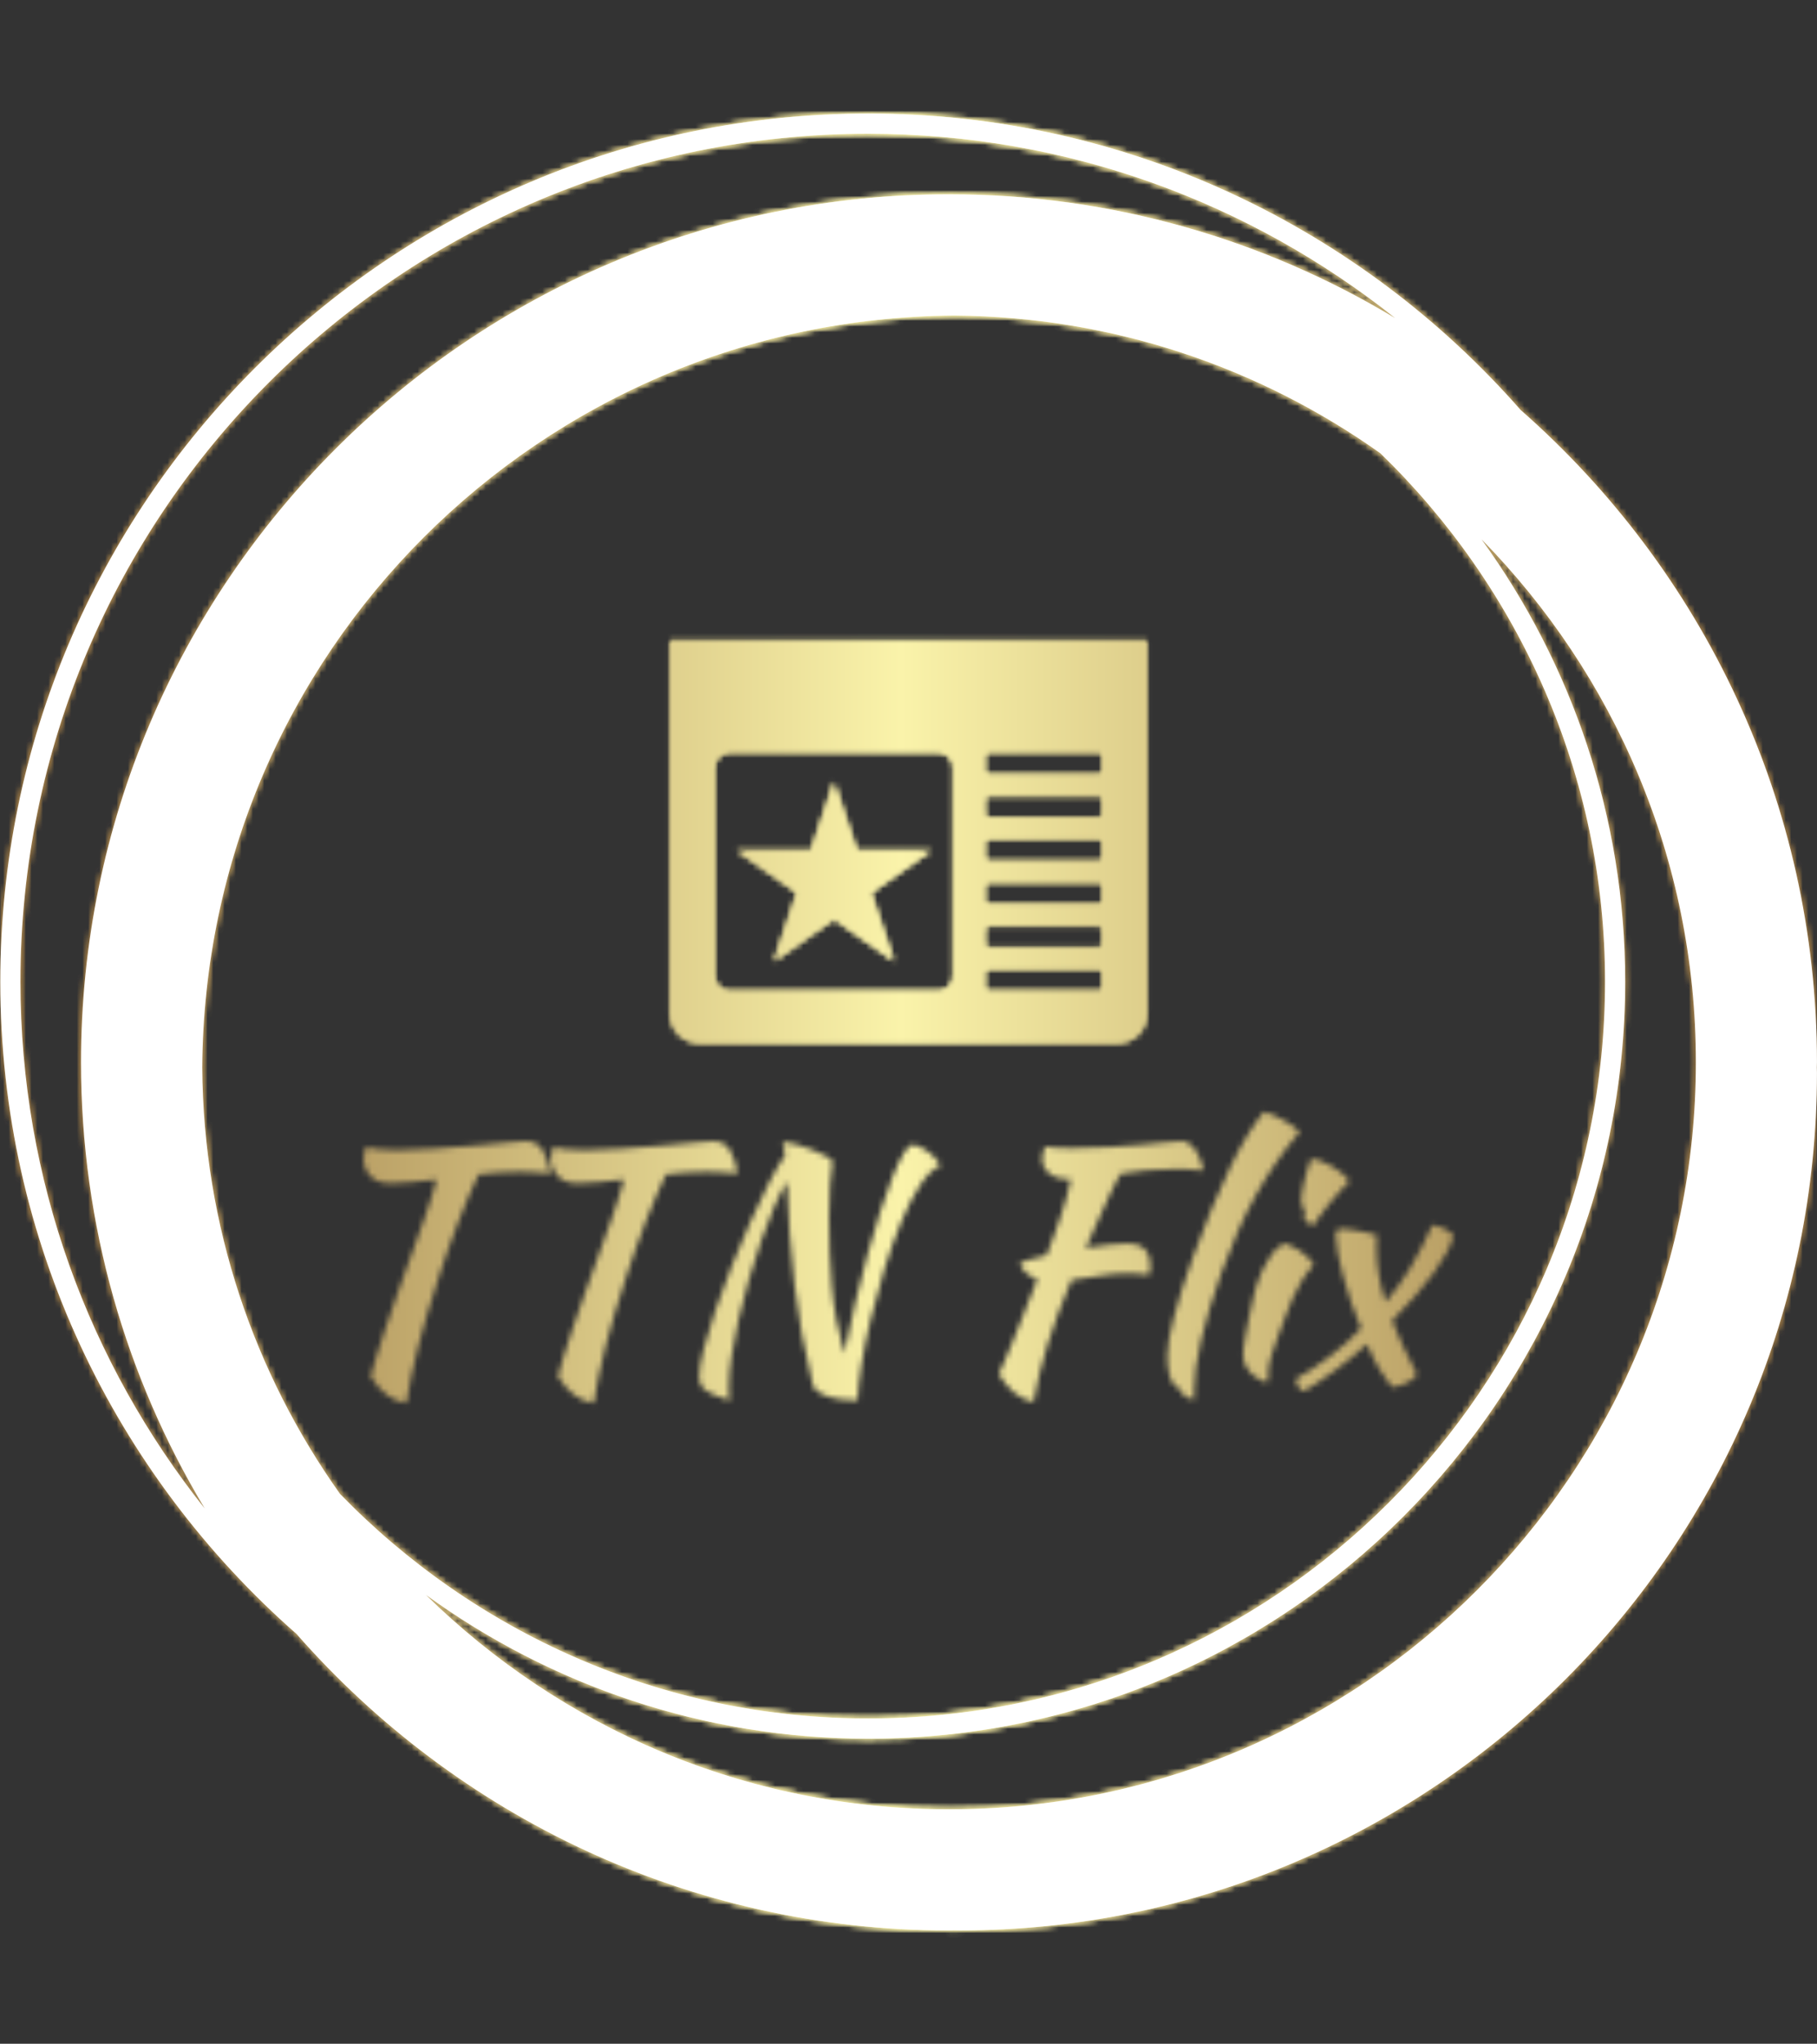 <svg xmlns="http://www.w3.org/2000/svg" version="1.1" xmlns:xlink="http://www.w3.org/1999/xlink" xmlns:svgjs="http://svgjs.dev/svgjs" width="1500" height="1687" viewBox="0 0 1500 1687"><rect x="0" y="0" width="1500" height="1687" fill="#333333" stroke="none"/><g transform="matrix(1,0,0,1,0.001,0)"><svg viewBox="0 0 320 360" data-background-color="#000000" preserveAspectRatio="xMidYMid meet" height="1687" width="1500" xmlns="http://www.w3.org/2000/svg" xmlns:xlink="http://www.w3.org/1999/xlink"><g id="tight-bounds" transform="matrix(1,0,0,1,-0,0)"><svg viewBox="0 0 320 360" height="360" width="320"><rect width="320" height="360" fill="url(#a0d9b0bb-3f98-4067-9610-68cabb72de26)" mask="url(#498e3bf0-9e27-4a76-8055-d21141037b3b)" data-fill-palette-color="tertiary"></rect><g><svg></svg></g><g><svg viewBox="0 0 320 360" height="360" width="320"><g><path transform="translate(-17.778,2.222) scale(3.556,3.556)" d="M95 52c0-12.871-5.692-24.431-14.682-32.318-7.887-8.99-19.447-14.682-32.318-14.682-23.71 0-43 19.29-43 43 0 12.868 5.69 24.426 14.677 32.313 7.887 8.993 19.449 14.687 32.323 14.687 0.084 0 0.166-0.006 0.25-0.006 0.084 0 0.166 0.006 0.25 0.006 23.472 0 42.5-19.028 42.5-42.5 0-0.084-0.006-0.166-0.006-0.25 0-0.084 0.006-0.166 0.006-0.25zM21.828 73.371c-4.245-5.978-6.77-13.259-6.822-21.121 0.135-20.511 16.732-37.109 37.244-37.244 7.862 0.052 15.144 2.577 21.121 6.822 6.853 6.645 11.129 15.93 11.129 26.172 0 20.126-16.374 36.5-36.5 36.5-10.242 0-19.527-4.276-26.172-11.129zM6 48c0-23.159 18.841-42 42-42 9.858 0 18.926 3.422 26.1 9.13-6.463-3.888-14.024-6.13-22.1-6.13-23.71 0-43 19.29-43 43 0 8.074 2.241 15.633 6.127 22.095-5.706-7.172-9.127-16.239-9.127-26.095zM52 89c-10.08 0-19.227-4.055-25.905-10.615 6.174 4.469 13.743 7.115 21.905 7.115 20.678 0 37.5-16.822 37.5-37.5 0-8.162-2.646-15.731-7.115-21.905 6.56 6.678 10.615 15.825 10.615 25.905 0 20.402-16.598 37-37 37z" fill="url(#a0d9b0bb-3f98-4067-9610-68cabb72de26)" fill-rule="nonzero" stroke="none" stroke-width="1" stroke-linecap="butt" stroke-linejoin="miter" stroke-miterlimit="10" stroke-dasharray="" stroke-dashoffset="0" font-family="none" font-weight="none" font-size="none" text-anchor="none" style="mix-blend-mode: normal" data-fill-palette-color="tertiary"></path></g><g transform="matrix(1,0,0,1,64,112.85)"><svg viewBox="0 0 192 134.3" height="134.3" width="192"><g><svg viewBox="0 0 192 134.3" height="134.3" width="192"><g><svg viewBox="0 0 192 134.3" height="134.3" width="192"><g transform="matrix(1,0,0,1,0,83.003)"><svg viewBox="0 0 192 51.297" height="51.297" width="192"><g id="textblocktransform"><svg viewBox="0 0 192 51.297" height="51.297" width="192" id="textblock"><g><svg viewBox="0 0 192 51.297" height="51.297" width="192"><g transform="matrix(1,0,0,1,0,0)"><svg width="192" viewBox="10.8 -41.5 171.03 45.7" height="51.297" data-palette-color="url(#fbc36537-9ba4-4ba1-9aa6-d2ef25942550)"></svg></g></svg></g></svg></g></svg></g><g transform="matrix(1,0,0,1,53.989,0)"><svg viewBox="0 0 84.021 70.893" height="70.893" width="84.021"><g><svg xmlns="http://www.w3.org/2000/svg" xmlns:xlink="http://www.w3.org/1999/xlink" version="1.0" x="0" y="0" viewBox="160 210 640 540" enable-background="new 0 0 960 960" xml:space="preserve" height="70.893" width="84.021" class="icon-icon-0" data-fill-palette-color="accent" id="icon-0"></svg></g></svg></g><g></g></svg></g></svg></g></svg></g></svg></g><defs></defs><mask id="faae5d19-836f-4f65-95a1-1616e6317113"><g id="SvgjsG2065"><svg viewBox="0 0 320 360" height="360" width="320"><g><svg></svg></g><g><svg viewBox="0 0 320 360" height="360" width="320"><g><path transform="translate(-17.778,2.222) scale(3.556,3.556)" d="M95 52c0-12.871-5.692-24.431-14.682-32.318-7.887-8.99-19.447-14.682-32.318-14.682-23.71 0-43 19.29-43 43 0 12.868 5.69 24.426 14.677 32.313 7.887 8.993 19.449 14.687 32.323 14.687 0.084 0 0.166-0.006 0.25-0.006 0.084 0 0.166 0.006 0.25 0.006 23.472 0 42.5-19.028 42.5-42.5 0-0.084-0.006-0.166-0.006-0.25 0-0.084 0.006-0.166 0.006-0.25zM21.828 73.371c-4.245-5.978-6.77-13.259-6.822-21.121 0.135-20.511 16.732-37.109 37.244-37.244 7.862 0.052 15.144 2.577 21.121 6.822 6.853 6.645 11.129 15.93 11.129 26.172 0 20.126-16.374 36.5-36.5 36.5-10.242 0-19.527-4.276-26.172-11.129zM6 48c0-23.159 18.841-42 42-42 9.858 0 18.926 3.422 26.1 9.13-6.463-3.888-14.024-6.13-22.1-6.13-23.71 0-43 19.29-43 43 0 8.074 2.241 15.633 6.127 22.095-5.706-7.172-9.127-16.239-9.127-26.095zM52 89c-10.08 0-19.227-4.055-25.905-10.615 6.174 4.469 13.743 7.115 21.905 7.115 20.678 0 37.5-16.822 37.5-37.5 0-8.162-2.646-15.731-7.115-21.905 6.56 6.678 10.615 15.825 10.615 25.905 0 20.402-16.598 37-37 37z" fill="black" fill-rule="nonzero" stroke="none" stroke-width="1" stroke-linecap="butt" stroke-linejoin="miter" stroke-miterlimit="10" stroke-dasharray="" stroke-dashoffset="0" font-family="none" font-weight="none" font-size="none" text-anchor="none" style="mix-blend-mode: normal"></path></g><g transform="matrix(1,0,0,1,64,112.85)"><svg viewBox="0 0 192 134.3" height="134.3" width="192"><g><svg viewBox="0 0 192 134.3" height="134.3" width="192"><g><svg viewBox="0 0 192 134.3" height="134.3" width="192"><g transform="matrix(1,0,0,1,0,83.003)"><svg viewBox="0 0 192 51.297" height="51.297" width="192"><g id="SvgjsG2064"><svg viewBox="0 0 192 51.297" height="51.297" width="192" id="SvgjsSvg2063"><g><svg viewBox="0 0 192 51.297" height="51.297" width="192"><g transform="matrix(1,0,0,1,0,0)"><svg width="192" viewBox="10.8 -41.5 171.03 45.7" height="51.297" data-palette-color="url(#fbc36537-9ba4-4ba1-9aa6-d2ef25942550)"><path d="M14.95-30.3L14.95-30.3Q12.95-30.3 11.88-31.43 10.8-32.55 10.8-34.15L10.8-34.15Q10.8-34.55 10.93-35.1 11.05-35.65 11.25-36.05L11.25-36.05Q11.9-35.75 13.18-35.63 14.45-35.5 16.15-35.5L16.15-35.5Q18.7-35.5 21.93-35.73 25.15-35.95 28.1-36.2 31.05-36.45 33.3-36.68 35.55-36.9 36.2-36.9L36.2-36.9Q38.05-36.9 38.88-35.52 39.7-34.15 40.1-31.85L40.1-31.85Q38.8-31.95 37.52-32.02 36.25-32.1 35.35-32.1L35.35-32.1Q33.75-32.1 32.13-32 30.5-31.9 28.85-31.7L28.85-31.7Q28.15-30.25 27.3-28.28 26.45-26.3 25.63-24.15 24.8-22 24.05-19.88 23.3-17.75 22.75-16.05L22.75-16.05Q21.65-12.75 20.83-9.95 20-7.15 19.38-4.73 18.75-2.3 18.3-0.1 17.85 2.1 17.5 4.2L17.5 4.2Q14.15 3.7 11.9 0L11.9 0Q12.3-1.55 12.88-3.38 13.45-5.2 14.23-7.53 15-9.85 16.05-12.8 17.1-15.75 18.45-19.5L18.45-19.5Q18.95-20.9 19.5-22.43 20.05-23.95 20.58-25.45 21.1-26.95 21.53-28.35 21.95-29.75 22.25-30.9L22.25-30.9Q20.15-30.65 18.28-30.48 16.4-30.3 14.95-30.3ZM44.35-30.3L44.35-30.3Q42.35-30.3 41.27-31.43 40.2-32.55 40.2-34.15L40.2-34.15Q40.2-34.55 40.32-35.1 40.45-35.65 40.65-36.05L40.65-36.05Q41.3-35.75 42.57-35.63 43.85-35.5 45.55-35.5L45.55-35.5Q48.1-35.5 51.32-35.73 54.55-35.95 57.5-36.2 60.45-36.45 62.7-36.68 64.95-36.9 65.6-36.9L65.6-36.9Q67.45-36.9 68.27-35.52 69.1-34.15 69.5-31.85L69.5-31.85Q68.2-31.95 66.92-32.02 65.65-32.1 64.75-32.1L64.75-32.1Q63.15-32.1 61.52-32 59.9-31.9 58.25-31.7L58.25-31.7Q57.55-30.25 56.7-28.28 55.85-26.3 55.02-24.15 54.2-22 53.45-19.88 52.7-17.75 52.15-16.05L52.15-16.05Q51.05-12.75 50.22-9.95 49.4-7.15 48.77-4.73 48.15-2.3 47.7-0.1 47.25 2.1 46.9 4.2L46.9 4.2Q43.55 3.7 41.3 0L41.3 0Q41.7-1.55 42.27-3.38 42.85-5.2 43.62-7.53 44.4-9.85 45.45-12.8 46.5-15.75 47.85-19.5L47.85-19.5Q48.35-20.9 48.9-22.43 49.45-23.95 49.97-25.45 50.5-26.95 50.92-28.35 51.35-29.75 51.65-30.9L51.65-30.9Q49.55-30.65 47.67-30.48 45.8-30.3 44.35-30.3ZM68.3 3.8L68.3 3.8Q65.45 2.95 64.45 2.18 63.45 1.4 63.45 0.05L63.45 0.05Q63.45-1.45 64.14-4.17 64.84-6.9 65.97-10.25 67.09-13.6 68.55-17.25 70-20.9 71.5-24.25 73-27.6 74.42-30.38 75.84-33.15 76.95-34.7L76.95-34.7 76.59-36.8Q77.3-36.8 78.55-36.45 79.8-36.1 81.07-35.6 82.34-35.1 83.32-34.58 84.3-34.05 84.4-33.7L84.4-33.7Q84.15-32.5 84-30.08 83.84-27.65 83.84-24.9L83.84-24.9Q83.84-19.45 84.27-14.23 84.7-9 86.25-3.6L86.25-3.6Q87.05-7.6 87.97-11.58 88.9-15.55 89.9-19.18 90.9-22.8 91.9-25.9 92.9-29 93.82-31.33 94.75-33.65 95.55-34.98 96.34-36.3 97-36.4L97-36.4Q97.55-36.3 98.2-35.98 98.84-35.65 99.45-35.2 100.05-34.75 100.55-34.2 101.05-33.65 101.34-33.1L101.34-33.1Q99.75-32.45 98.17-30.05 96.59-27.65 95.17-24.23 93.75-20.8 92.52-16.8 91.3-12.8 90.37-8.93 89.45-5.05 88.92-1.75 88.4 1.55 88.34 3.55L88.34 3.55Q88.34 3.65 88.4 3.7L88.4 3.7Q88.25 3.75 88.07 3.75 87.9 3.75 87.75 3.75L87.75 3.75Q85.45 3.75 83.67 3.18 81.9 2.6 81.34 1.55L81.34 1.55Q80.3-2.65 79.59-6.55 78.9-10.45 78.42-14.35 77.95-18.25 77.67-22.23 77.4-26.2 77.25-30.55L77.25-30.55Q76.3-29.05 75.25-26.63 74.2-24.2 73.2-21.3 72.2-18.4 71.27-15.2 70.34-12 69.65-8.95 68.95-5.9 68.55-3.18 68.14-0.45 68.14 1.55L68.14 1.55Q68.14 2.6 68.17 3.05 68.2 3.5 68.3 3.8ZM130.84-20.85L130.84-20.85Q132.44-20.85 133.37-19.95 134.29-19.05 134.29-17.45L134.29-17.45Q134.29-17.05 134.24-16.63 134.19-16.2 134.04-15.9L134.04-15.9Q133.39-16 132.59-16.07 131.79-16.15 130.69-16.15L130.69-16.15Q128.44-16.15 126.19-15.75 123.94-15.35 121.89-15.1L121.89-15.1Q119.64-9.8 118.19-5.15 116.74-0.5 115.94 4.05L115.94 4.05Q114.24 3.65 112.94 2.6 111.64 1.55 110.49-0.35L110.49-0.35Q110.84-1.15 111.34-2.27 111.84-3.4 112.54-5.13 113.24-6.85 114.22-9.33 115.19-11.8 116.54-15.25L116.54-15.25Q114.44-15.95 113.79-17.7L113.79-17.7Q114.04-17.95 115.19-18.28 116.34-18.6 117.99-19L117.99-19Q118.74-20.95 119.29-22.48 119.84-24 120.29-25.38 120.74-26.75 121.12-28.08 121.49-29.4 121.79-30.9L121.79-30.9 121.54-30.9Q119.64-30.9 118.47-31.8 117.29-32.7 117.29-34.15L117.29-34.15Q117.29-34.55 117.42-35.1 117.54-35.65 117.74-36.05L117.74-36.05Q118.69-35.9 119.62-35.85 120.54-35.8 122.04-35.8L122.04-35.8Q125.19-35.8 127.94-35.98 130.69-36.15 132.92-36.35 135.14-36.55 136.74-36.73 138.34-36.9 139.19-36.9L139.19-36.9Q140.34-36.9 141.24-35.7 142.14-34.5 142.64-32.3L142.64-32.3Q141.04-32.45 140.06-32.5 139.09-32.55 138.34-32.55L138.34-32.55Q135.79-32.55 133.67-32.33 131.54-32.1 129.64-31.8L129.64-31.8Q129.34-31.35 128.97-30.65 128.59-29.95 127.99-28.68 127.39-27.4 126.47-25.35 125.54-23.3 124.14-20.15L124.14-20.15Q126.09-20.45 127.87-20.65 129.64-20.85 130.84-20.85ZM136.94-3.2L136.94-3.2Q136.94-5.4 137.99-9.38 139.04-13.35 140.94-18.65L140.94-18.65Q144.04-27.1 146.76-32.73 149.49-38.35 152.09-41.5L152.09-41.5Q152.69-41.4 153.56-41 154.44-40.6 155.29-40.13 156.14-39.65 156.81-39.15 157.49-38.65 157.69-38.35L157.69-38.35Q153.79-33.75 150.84-28.45 147.89-23.15 145.44-16.3L145.44-16.3Q143.34-10.4 142.24-5.68 141.14-0.95 141.14 2.2L141.14 2.2Q141.14 3.05 141.14 3.25 141.14 3.45 141.19 3.65L141.19 3.65Q140.49 3.55 139.99 3.3 139.49 3.05 139.34 2.7L139.34 2.7Q139.24 2.45 138.79 1.98 138.34 1.5 137.99 1.25L137.99 1.25Q137.54 0.95 137.24-0.33 136.94-1.6 136.94-3.2ZM148.84-3.35L148.84-3.35Q148.84-3.8 148.91-4.48 148.99-5.15 149.19-6.28 149.39-7.4 149.71-9 150.04-10.6 150.54-12.85L150.54-12.85Q150.64-13.35 150.99-14.45 151.34-15.55 151.91-16.78 152.49-18 153.31-19.15 154.14-20.3 155.29-20.85L155.29-20.85Q156.14-20.65 157.54-19.83 158.94-19 159.94-17.55L159.94-17.55Q158.79-16.25 158.01-14.95 157.24-13.65 156.61-12.25 155.99-10.85 155.46-9.35 154.94-7.85 154.29-6.2L154.29-6.2Q153.74-4.8 153.29-3.33 152.84-1.85 152.79-0.75L152.79-0.75Q152.79 0.15 152.76 0.53 152.74 0.9 152.49 0.9L152.49 0.9Q152.29 0.9 151.69 0.65 151.09 0.4 150.46-0.13 149.84-0.65 149.34-1.45 148.84-2.25 148.84-3.35ZM158.39-25.05L158.39-25.05Q158.39-25.35 158.54-25.95L158.54-25.95Q158.29-26.2 158.11-26.7 157.94-27.2 157.94-27.6L157.94-27.6Q157.94-28.05 158.06-28.83 158.19-29.6 158.39-30.5 158.59-31.4 158.89-32.38 159.19-33.35 159.49-34.15L159.49-34.15Q160.09-34.15 160.96-33.83 161.84-33.5 162.74-32.98 163.64-32.45 164.39-31.83 165.14-31.2 165.54-30.65L165.54-30.65Q164.99-30.1 164.09-29.13 163.19-28.15 162.34-27.08 161.49-26 160.79-25.05 160.09-24.1 159.89-23.7L159.89-23.7Q159.29-23.8 158.84-24.23 158.39-24.65 158.39-25.05ZM176.13-0.3L176.13-0.3Q175.58 0.55 174.41 1.07 173.23 1.6 172.18 1.7L172.18 1.7Q171.33 0.7 170.28-1.03 169.23-2.75 168.28-5.05L168.28-5.05Q165.73-2.75 163.18-0.88 160.63 1 158.43 2.3L158.43 2.3Q157.88 2.2 157.53 1.7 157.18 1.2 157.13 0.4L157.13 0.4Q158.13-0.15 159.51-1.05 160.88-1.95 162.31-3.03 163.73-4.1 165.06-5.28 166.38-6.45 167.33-7.55L167.33-7.55Q166.48-9.55 165.76-11.68 165.03-13.8 164.51-15.78 163.98-17.75 163.68-19.38 163.38-21 163.38-22L163.38-22Q163.38-22.7 163.56-22.93 163.73-23.15 164.38-23.15L164.38-23.15Q164.88-23.15 165.61-23.05 166.33-22.95 167.08-22.8 167.83-22.65 168.58-22.48 169.33-22.3 169.88-22.1L169.88-22.1Q169.78-21.55 169.78-21.15 169.78-20.75 169.78-20L169.78-20Q169.78-18.05 170.11-16.03 170.43-14 171.18-11.65L171.18-11.65Q173.23-14 174.98-16.88 176.73-19.75 178.53-23.75L178.53-23.75Q179.78-23.5 180.68-23.03 181.58-22.55 181.83-22L181.83-22Q181.28-19.7 178.73-16.2 176.18-12.7 172.23-8.75L172.23-8.75Q172.93-6.85 173.93-4.73 174.93-2.6 176.13-0.3Z" opacity="1" transform="matrix(1,0,0,1,0,0)" fill="white" class="wordmark-text-0" id="SvgjsPath2062"></path></svg></g></svg></g></svg></g></svg></g><g transform="matrix(1,0,0,1,53.989,0)"><svg viewBox="0 0 84.021 70.893" height="70.893" width="84.021"><g><svg xmlns="http://www.w3.org/2000/svg" xmlns:xlink="http://www.w3.org/1999/xlink" version="1.0" x="0" y="0" viewBox="160 210 640 540" enable-background="new 0 0 960 960" xml:space="preserve" height="70.893" width="84.021" class="icon-icon-0" data-fill-palette-color="accent" id="SvgjsSvg2061"><g fill="black"><path fill="black" d="M160 210v500c0 22.063 17.906 40 40 40h560c22.094 0 40-17.938 40-40V210H160zM540 660c0 10.969-9 20-20 20H240c-11 0-20-9.031-20-20V380.016c0-11.016 9-20 20-20h280c11 0 20 8.984 20 20V660zM740 675.969c0 2.234-1.797 4.031-4 4.031H586.859c-2.203 0-4.016-1.797-4.016-4.031v-21.094c0-2.188 1.813-3.969 4.016-3.969H736c2.203 0 4 1.781 4 3.969V675.969zM740 617.781c0 2.188-1.797 3.969-4 3.969H586.859c-2.203 0-4.016-1.781-4.016-3.969V596.75c0-2.219 1.813-4.016 4.016-4.016H736c2.203 0 4 1.797 4 4.016V617.781zM740 559.609c0 2.234-1.797 4.016-4 4.016H586.859c-2.203 0-4.016-1.781-4.016-4.016v-21.094c0-2.188 1.813-3.984 4.016-3.984H736c2.203 0 4 1.797 4 3.984V559.609zM740 501.438c0 2.234-1.797 4.031-4 4.031H586.859c-2.203 0-4.016-1.797-4.016-4.031v-21.094c0-2.188 1.813-3.969 4.016-3.969H736c2.203 0 4 1.781 4 3.969V501.438zM740 443.25c0 2.188-1.797 3.969-4 3.969H586.859c-2.203 0-4.016-1.781-4.016-3.969v-21.016c0-2.219 1.813-4.016 4.016-4.016H736c2.203 0 4 1.797 4 4.016V443.25zM740 385.094c0 2.219-1.797 4.016-4 4.016H586.859c-2.203 0-4.016-1.797-4.016-4.016V364c0-2.188 1.813-3.984 4.016-3.984H736c2.203 0 4 1.797 4 3.984V385.094z"></path><polygon fill="black" points="380,400.016 410.688,491.641 510,491.641 429.656,548.313 460.328,640 380,583.313 299.672,640    330.344,548.313 250,491.641 349.313,491.641  "></polygon></g></svg></g></svg></g><g></g></svg></g></svg></g></svg></g></svg></g><defs><mask></mask></defs></svg><rect width="320" height="360" fill="black" stroke="none" visibility="hidden"></rect></g></mask><linearGradient x1="0.054" x2="0.941" y1="0.5" y2="0.5" id="fbc36537-9ba4-4ba1-9aa6-d2ef25942550"><stop stop-color="#9c7945" offset="0"></stop><stop stop-color="#faf3aa" offset="0.498"></stop><stop stop-color="#9c7945" offset="1"></stop></linearGradient><rect width="320" height="360" fill="url(#fbc36537-9ba4-4ba1-9aa6-d2ef25942550)" mask="url(#faae5d19-836f-4f65-95a1-1616e6317113)" data-fill-palette-color="primary"></rect><mask id="f3788b5a-2979-46c1-9ad2-80793d6b7e96"><g id="SvgjsG2084"><svg viewBox="0 0 320 360" height="360" width="320"><g><svg></svg></g><g><svg viewBox="0 0 320 360" height="360" width="320"><g><path transform="translate(-17.778,2.222) scale(3.556,3.556)" d="M95 52c0-12.871-5.692-24.431-14.682-32.318-7.887-8.99-19.447-14.682-32.318-14.682-23.71 0-43 19.29-43 43 0 12.868 5.69 24.426 14.677 32.313 7.887 8.993 19.449 14.687 32.323 14.687 0.084 0 0.166-0.006 0.25-0.006 0.084 0 0.166 0.006 0.25 0.006 23.472 0 42.5-19.028 42.5-42.5 0-0.084-0.006-0.166-0.006-0.25 0-0.084 0.006-0.166 0.006-0.25zM21.828 73.371c-4.245-5.978-6.77-13.259-6.822-21.121 0.135-20.511 16.732-37.109 37.244-37.244 7.862 0.052 15.144 2.577 21.121 6.822 6.853 6.645 11.129 15.93 11.129 26.172 0 20.126-16.374 36.5-36.5 36.5-10.242 0-19.527-4.276-26.172-11.129zM6 48c0-23.159 18.841-42 42-42 9.858 0 18.926 3.422 26.1 9.13-6.463-3.888-14.024-6.13-22.1-6.13-23.71 0-43 19.29-43 43 0 8.074 2.241 15.633 6.127 22.095-5.706-7.172-9.127-16.239-9.127-26.095zM52 89c-10.08 0-19.227-4.055-25.905-10.615 6.174 4.469 13.743 7.115 21.905 7.115 20.678 0 37.5-16.822 37.5-37.5 0-8.162-2.646-15.731-7.115-21.905 6.56 6.678 10.615 15.825 10.615 25.905 0 20.402-16.598 37-37 37z" fill="black" fill-rule="nonzero" stroke="none" stroke-width="1" stroke-linecap="butt" stroke-linejoin="miter" stroke-miterlimit="10" stroke-dasharray="" stroke-dashoffset="0" font-family="none" font-weight="none" font-size="none" text-anchor="none" style="mix-blend-mode: normal"></path></g><g transform="matrix(1,0,0,1,64,112.85)"><svg viewBox="0 0 192 134.3" height="134.3" width="192"><g><svg viewBox="0 0 192 134.3" height="134.3" width="192"><g><svg viewBox="0 0 192 134.3" height="134.3" width="192"><g transform="matrix(1,0,0,1,0,83.003)"><svg viewBox="0 0 192 51.297" height="51.297" width="192"><g id="SvgjsG2083"><svg viewBox="0 0 192 51.297" height="51.297" width="192" id="SvgjsSvg2082"><g><svg viewBox="0 0 192 51.297" height="51.297" width="192"><g transform="matrix(1,0,0,1,0,0)"><svg width="192" viewBox="10.8 -41.5 171.03 45.7" height="51.297" data-palette-color="url(#fbc36537-9ba4-4ba1-9aa6-d2ef25942550)"></svg></g></svg></g></svg></g></svg></g><g transform="matrix(1,0,0,1,53.989,0)"><svg viewBox="0 0 84.021 70.893" height="70.893" width="84.021"><g><svg xmlns="http://www.w3.org/2000/svg" xmlns:xlink="http://www.w3.org/1999/xlink" version="1.0" x="0" y="0" viewBox="160 210 640 540" enable-background="new 0 0 960 960" xml:space="preserve" height="70.893" width="84.021" class="icon-icon-0" data-fill-palette-color="accent" id="SvgjsSvg2081"><g fill="white"><path fill="white" d="M160 210v500c0 22.063 17.906 40 40 40h560c22.094 0 40-17.938 40-40V210H160zM540 660c0 10.969-9 20-20 20H240c-11 0-20-9.031-20-20V380.016c0-11.016 9-20 20-20h280c11 0 20 8.984 20 20V660zM740 675.969c0 2.234-1.797 4.031-4 4.031H586.859c-2.203 0-4.016-1.797-4.016-4.031v-21.094c0-2.188 1.813-3.969 4.016-3.969H736c2.203 0 4 1.781 4 3.969V675.969zM740 617.781c0 2.188-1.797 3.969-4 3.969H586.859c-2.203 0-4.016-1.781-4.016-3.969V596.75c0-2.219 1.813-4.016 4.016-4.016H736c2.203 0 4 1.797 4 4.016V617.781zM740 559.609c0 2.234-1.797 4.016-4 4.016H586.859c-2.203 0-4.016-1.781-4.016-4.016v-21.094c0-2.188 1.813-3.984 4.016-3.984H736c2.203 0 4 1.797 4 3.984V559.609zM740 501.438c0 2.234-1.797 4.031-4 4.031H586.859c-2.203 0-4.016-1.797-4.016-4.031v-21.094c0-2.188 1.813-3.969 4.016-3.969H736c2.203 0 4 1.781 4 3.969V501.438zM740 443.25c0 2.188-1.797 3.969-4 3.969H586.859c-2.203 0-4.016-1.781-4.016-3.969v-21.016c0-2.219 1.813-4.016 4.016-4.016H736c2.203 0 4 1.797 4 4.016V443.25zM740 385.094c0 2.219-1.797 4.016-4 4.016H586.859c-2.203 0-4.016-1.797-4.016-4.016V364c0-2.188 1.813-3.984 4.016-3.984H736c2.203 0 4 1.797 4 3.984V385.094z"></path><polygon fill="white" points="380,400.016 410.688,491.641 510,491.641 429.656,548.313 460.328,640 380,583.313 299.672,640    330.344,548.313 250,491.641 349.313,491.641  "></polygon></g></svg></g></svg></g><g></g></svg></g></svg></g></svg></g></svg></g><defs><mask></mask></defs><mask><g id="SvgjsG2080"><svg viewBox="0 0 320 360" height="360" width="320"><g><svg></svg></g><g><svg viewBox="0 0 320 360" height="360" width="320"><g><path transform="translate(-17.778,2.222) scale(3.556,3.556)" d="M95 52c0-12.871-5.692-24.431-14.682-32.318-7.887-8.99-19.447-14.682-32.318-14.682-23.71 0-43 19.29-43 43 0 12.868 5.69 24.426 14.677 32.313 7.887 8.993 19.449 14.687 32.323 14.687 0.084 0 0.166-0.006 0.25-0.006 0.084 0 0.166 0.006 0.25 0.006 23.472 0 42.5-19.028 42.5-42.5 0-0.084-0.006-0.166-0.006-0.25 0-0.084 0.006-0.166 0.006-0.25zM21.828 73.371c-4.245-5.978-6.77-13.259-6.822-21.121 0.135-20.511 16.732-37.109 37.244-37.244 7.862 0.052 15.144 2.577 21.121 6.822 6.853 6.645 11.129 15.93 11.129 26.172 0 20.126-16.374 36.5-36.5 36.5-10.242 0-19.527-4.276-26.172-11.129zM6 48c0-23.159 18.841-42 42-42 9.858 0 18.926 3.422 26.1 9.13-6.463-3.888-14.024-6.13-22.1-6.13-23.71 0-43 19.29-43 43 0 8.074 2.241 15.633 6.127 22.095-5.706-7.172-9.127-16.239-9.127-26.095zM52 89c-10.08 0-19.227-4.055-25.905-10.615 6.174 4.469 13.743 7.115 21.905 7.115 20.678 0 37.5-16.822 37.5-37.5 0-8.162-2.646-15.731-7.115-21.905 6.56 6.678 10.615 15.825 10.615 25.905 0 20.402-16.598 37-37 37z" fill="black" fill-rule="nonzero" stroke="none" stroke-width="1" stroke-linecap="butt" stroke-linejoin="miter" stroke-miterlimit="10" stroke-dasharray="" stroke-dashoffset="0" font-family="none" font-weight="none" font-size="none" text-anchor="none" style="mix-blend-mode: normal"></path></g><g transform="matrix(1,0,0,1,64,112.85)"><svg viewBox="0 0 192 134.3" height="134.3" width="192"><g><svg viewBox="0 0 192 134.3" height="134.3" width="192"><g><svg viewBox="0 0 192 134.3" height="134.3" width="192"><g transform="matrix(1,0,0,1,0,83.003)"><svg viewBox="0 0 192 51.297" height="51.297" width="192"><g id="SvgjsG2079"><svg viewBox="0 0 192 51.297" height="51.297" width="192" id="SvgjsSvg2078"><g><svg viewBox="0 0 192 51.297" height="51.297" width="192"><g transform="matrix(1,0,0,1,0,0)"><svg width="192" viewBox="10.8 -41.5 171.03 45.7" height="51.297" data-palette-color="url(#fbc36537-9ba4-4ba1-9aa6-d2ef25942550)"><path d="M14.95-30.3L14.95-30.3Q12.95-30.3 11.88-31.43 10.8-32.55 10.8-34.15L10.8-34.15Q10.8-34.55 10.93-35.1 11.05-35.65 11.25-36.05L11.25-36.05Q11.9-35.75 13.18-35.63 14.45-35.5 16.15-35.5L16.15-35.5Q18.7-35.5 21.93-35.73 25.15-35.95 28.1-36.2 31.05-36.45 33.3-36.68 35.55-36.9 36.2-36.9L36.2-36.9Q38.05-36.9 38.88-35.52 39.7-34.15 40.1-31.85L40.1-31.85Q38.8-31.95 37.52-32.02 36.25-32.1 35.35-32.1L35.35-32.1Q33.75-32.1 32.13-32 30.5-31.9 28.85-31.7L28.85-31.7Q28.15-30.25 27.3-28.28 26.45-26.3 25.63-24.15 24.8-22 24.05-19.88 23.3-17.75 22.75-16.05L22.75-16.05Q21.65-12.75 20.83-9.95 20-7.15 19.38-4.73 18.75-2.3 18.3-0.1 17.85 2.1 17.5 4.2L17.5 4.2Q14.15 3.7 11.9 0L11.9 0Q12.3-1.55 12.88-3.38 13.45-5.2 14.23-7.53 15-9.85 16.05-12.8 17.1-15.75 18.45-19.5L18.45-19.5Q18.95-20.9 19.5-22.43 20.05-23.95 20.58-25.45 21.1-26.95 21.53-28.35 21.95-29.75 22.25-30.9L22.25-30.9Q20.15-30.65 18.28-30.48 16.4-30.3 14.95-30.3ZM44.35-30.3L44.35-30.3Q42.35-30.3 41.27-31.43 40.2-32.55 40.2-34.15L40.2-34.15Q40.2-34.55 40.32-35.1 40.45-35.65 40.65-36.05L40.65-36.05Q41.3-35.75 42.57-35.63 43.85-35.5 45.55-35.5L45.55-35.5Q48.1-35.5 51.32-35.73 54.55-35.95 57.5-36.2 60.45-36.45 62.7-36.68 64.95-36.9 65.6-36.9L65.6-36.9Q67.45-36.9 68.27-35.52 69.1-34.15 69.5-31.85L69.5-31.85Q68.2-31.95 66.92-32.02 65.65-32.1 64.75-32.1L64.75-32.1Q63.15-32.1 61.52-32 59.9-31.9 58.25-31.7L58.25-31.7Q57.55-30.25 56.7-28.28 55.85-26.3 55.02-24.15 54.2-22 53.45-19.88 52.7-17.75 52.15-16.05L52.15-16.05Q51.05-12.75 50.22-9.95 49.4-7.15 48.77-4.73 48.15-2.3 47.7-0.1 47.25 2.1 46.9 4.2L46.9 4.2Q43.55 3.7 41.3 0L41.3 0Q41.7-1.55 42.27-3.38 42.85-5.2 43.62-7.53 44.4-9.85 45.45-12.8 46.5-15.75 47.85-19.5L47.85-19.5Q48.35-20.9 48.9-22.43 49.45-23.95 49.97-25.45 50.5-26.95 50.92-28.35 51.35-29.75 51.65-30.9L51.65-30.9Q49.55-30.65 47.67-30.48 45.8-30.3 44.35-30.3ZM68.3 3.8L68.3 3.8Q65.45 2.95 64.45 2.18 63.45 1.4 63.45 0.05L63.45 0.05Q63.45-1.45 64.14-4.17 64.84-6.9 65.97-10.25 67.09-13.6 68.55-17.25 70-20.9 71.5-24.25 73-27.6 74.42-30.38 75.84-33.15 76.95-34.7L76.95-34.7 76.59-36.8Q77.3-36.8 78.55-36.45 79.8-36.1 81.07-35.6 82.34-35.1 83.32-34.58 84.3-34.05 84.4-33.7L84.4-33.7Q84.15-32.5 84-30.08 83.84-27.65 83.84-24.9L83.84-24.9Q83.84-19.45 84.27-14.23 84.7-9 86.25-3.6L86.25-3.6Q87.05-7.6 87.97-11.58 88.9-15.55 89.9-19.18 90.9-22.8 91.9-25.9 92.9-29 93.82-31.33 94.75-33.65 95.55-34.98 96.34-36.3 97-36.4L97-36.4Q97.55-36.3 98.2-35.98 98.84-35.65 99.45-35.2 100.05-34.75 100.55-34.2 101.05-33.65 101.34-33.1L101.34-33.1Q99.75-32.45 98.17-30.05 96.59-27.65 95.17-24.23 93.75-20.8 92.52-16.8 91.3-12.8 90.37-8.93 89.45-5.05 88.92-1.75 88.4 1.55 88.34 3.55L88.34 3.55Q88.34 3.65 88.4 3.7L88.4 3.7Q88.25 3.75 88.07 3.75 87.9 3.75 87.75 3.75L87.75 3.75Q85.45 3.75 83.67 3.18 81.9 2.6 81.34 1.55L81.34 1.55Q80.3-2.65 79.59-6.55 78.9-10.45 78.42-14.35 77.95-18.25 77.67-22.23 77.4-26.2 77.25-30.55L77.25-30.55Q76.3-29.05 75.25-26.63 74.2-24.2 73.2-21.3 72.2-18.4 71.27-15.2 70.34-12 69.65-8.95 68.95-5.9 68.55-3.18 68.14-0.45 68.14 1.55L68.14 1.55Q68.14 2.6 68.17 3.05 68.2 3.5 68.3 3.8ZM130.84-20.85L130.84-20.85Q132.44-20.85 133.37-19.95 134.29-19.05 134.29-17.45L134.29-17.45Q134.29-17.05 134.24-16.63 134.19-16.2 134.04-15.9L134.04-15.9Q133.39-16 132.59-16.07 131.79-16.15 130.69-16.15L130.69-16.15Q128.44-16.15 126.19-15.75 123.94-15.35 121.89-15.1L121.89-15.1Q119.64-9.8 118.19-5.15 116.74-0.5 115.94 4.05L115.94 4.05Q114.24 3.65 112.94 2.6 111.64 1.55 110.49-0.35L110.49-0.35Q110.84-1.15 111.34-2.27 111.84-3.4 112.54-5.13 113.24-6.85 114.22-9.33 115.19-11.8 116.54-15.25L116.54-15.25Q114.44-15.95 113.79-17.7L113.79-17.7Q114.04-17.95 115.19-18.28 116.34-18.6 117.99-19L117.99-19Q118.74-20.95 119.29-22.48 119.84-24 120.29-25.38 120.74-26.75 121.12-28.08 121.49-29.4 121.79-30.9L121.79-30.9 121.54-30.9Q119.64-30.9 118.47-31.8 117.29-32.7 117.29-34.15L117.29-34.15Q117.29-34.55 117.42-35.1 117.54-35.65 117.74-36.05L117.74-36.05Q118.69-35.9 119.62-35.85 120.54-35.8 122.04-35.8L122.04-35.8Q125.19-35.8 127.94-35.98 130.69-36.15 132.92-36.35 135.14-36.55 136.74-36.73 138.34-36.9 139.19-36.9L139.19-36.9Q140.34-36.9 141.24-35.7 142.14-34.5 142.64-32.3L142.64-32.3Q141.04-32.45 140.06-32.5 139.09-32.55 138.34-32.55L138.34-32.55Q135.79-32.55 133.67-32.33 131.54-32.1 129.64-31.8L129.64-31.8Q129.34-31.35 128.97-30.65 128.59-29.95 127.99-28.68 127.39-27.4 126.47-25.35 125.54-23.3 124.14-20.15L124.14-20.15Q126.09-20.45 127.87-20.65 129.64-20.85 130.84-20.85ZM136.94-3.2L136.94-3.2Q136.94-5.4 137.99-9.38 139.04-13.35 140.94-18.65L140.94-18.65Q144.04-27.1 146.76-32.73 149.49-38.35 152.09-41.5L152.09-41.5Q152.69-41.4 153.56-41 154.44-40.6 155.29-40.13 156.14-39.65 156.81-39.15 157.49-38.65 157.69-38.35L157.69-38.35Q153.79-33.75 150.84-28.45 147.89-23.15 145.44-16.3L145.44-16.3Q143.34-10.4 142.24-5.68 141.14-0.95 141.14 2.2L141.14 2.2Q141.14 3.05 141.14 3.25 141.14 3.45 141.19 3.65L141.19 3.65Q140.49 3.55 139.99 3.3 139.49 3.05 139.34 2.7L139.34 2.7Q139.24 2.45 138.79 1.98 138.34 1.5 137.99 1.25L137.99 1.25Q137.54 0.95 137.24-0.33 136.94-1.6 136.94-3.2ZM148.84-3.35L148.84-3.35Q148.84-3.8 148.91-4.48 148.99-5.15 149.19-6.28 149.39-7.4 149.71-9 150.04-10.6 150.54-12.85L150.54-12.85Q150.64-13.35 150.99-14.45 151.34-15.55 151.91-16.78 152.49-18 153.31-19.15 154.14-20.3 155.29-20.85L155.29-20.85Q156.14-20.65 157.54-19.83 158.94-19 159.94-17.55L159.94-17.55Q158.79-16.25 158.01-14.95 157.24-13.65 156.61-12.25 155.99-10.85 155.46-9.35 154.94-7.85 154.29-6.2L154.29-6.2Q153.74-4.8 153.29-3.33 152.84-1.85 152.79-0.75L152.79-0.75Q152.79 0.15 152.76 0.53 152.74 0.9 152.49 0.9L152.49 0.9Q152.29 0.9 151.69 0.65 151.09 0.4 150.46-0.13 149.84-0.65 149.34-1.45 148.84-2.25 148.84-3.35ZM158.39-25.05L158.39-25.05Q158.39-25.35 158.54-25.95L158.54-25.95Q158.29-26.2 158.11-26.7 157.94-27.2 157.94-27.6L157.94-27.6Q157.94-28.05 158.06-28.83 158.19-29.6 158.39-30.5 158.59-31.4 158.89-32.38 159.19-33.35 159.49-34.15L159.49-34.15Q160.09-34.15 160.96-33.83 161.84-33.5 162.74-32.98 163.64-32.45 164.39-31.83 165.14-31.2 165.54-30.65L165.54-30.65Q164.99-30.1 164.09-29.13 163.19-28.15 162.34-27.08 161.49-26 160.79-25.05 160.09-24.1 159.89-23.7L159.89-23.7Q159.29-23.8 158.84-24.23 158.39-24.65 158.39-25.05ZM176.13-0.3L176.13-0.3Q175.58 0.55 174.41 1.07 173.23 1.6 172.18 1.7L172.18 1.7Q171.33 0.7 170.28-1.03 169.23-2.75 168.28-5.05L168.28-5.05Q165.73-2.75 163.18-0.88 160.63 1 158.43 2.3L158.43 2.3Q157.88 2.2 157.53 1.7 157.18 1.2 157.13 0.4L157.13 0.4Q158.13-0.15 159.51-1.05 160.88-1.95 162.31-3.03 163.73-4.1 165.06-5.28 166.38-6.45 167.33-7.55L167.33-7.55Q166.48-9.55 165.76-11.68 165.03-13.8 164.51-15.78 163.98-17.75 163.68-19.38 163.38-21 163.38-22L163.38-22Q163.38-22.7 163.56-22.93 163.73-23.15 164.38-23.15L164.38-23.15Q164.88-23.15 165.61-23.05 166.33-22.95 167.08-22.8 167.83-22.65 168.58-22.48 169.33-22.3 169.88-22.1L169.88-22.1Q169.78-21.55 169.78-21.15 169.78-20.75 169.78-20L169.78-20Q169.78-18.05 170.11-16.03 170.43-14 171.18-11.65L171.18-11.65Q173.23-14 174.98-16.88 176.73-19.75 178.53-23.75L178.53-23.75Q179.78-23.5 180.68-23.03 181.58-22.55 181.83-22L181.83-22Q181.28-19.7 178.73-16.2 176.18-12.7 172.23-8.75L172.23-8.75Q172.93-6.85 173.93-4.73 174.93-2.6 176.13-0.3Z" opacity="1" transform="matrix(1,0,0,1,0,0)" fill="black" class="wordmark-text-0" id="SvgjsPath2077"></path></svg></g></svg></g></svg></g></svg></g><g transform="matrix(1,0,0,1,53.989,0)"><svg viewBox="0 0 84.021 70.893" height="70.893" width="84.021"><g><svg xmlns="http://www.w3.org/2000/svg" xmlns:xlink="http://www.w3.org/1999/xlink" version="1.0" x="0" y="0" viewBox="160 210 640 540" enable-background="new 0 0 960 960" xml:space="preserve" height="70.893" width="84.021" class="icon-icon-0" data-fill-palette-color="accent" id="SvgjsSvg2076"><g fill="black"><path fill="black" d="M160 210v500c0 22.063 17.906 40 40 40h560c22.094 0 40-17.938 40-40V210H160zM540 660c0 10.969-9 20-20 20H240c-11 0-20-9.031-20-20V380.016c0-11.016 9-20 20-20h280c11 0 20 8.984 20 20V660zM740 675.969c0 2.234-1.797 4.031-4 4.031H586.859c-2.203 0-4.016-1.797-4.016-4.031v-21.094c0-2.188 1.813-3.969 4.016-3.969H736c2.203 0 4 1.781 4 3.969V675.969zM740 617.781c0 2.188-1.797 3.969-4 3.969H586.859c-2.203 0-4.016-1.781-4.016-3.969V596.75c0-2.219 1.813-4.016 4.016-4.016H736c2.203 0 4 1.797 4 4.016V617.781zM740 559.609c0 2.234-1.797 4.016-4 4.016H586.859c-2.203 0-4.016-1.781-4.016-4.016v-21.094c0-2.188 1.813-3.984 4.016-3.984H736c2.203 0 4 1.797 4 3.984V559.609zM740 501.438c0 2.234-1.797 4.031-4 4.031H586.859c-2.203 0-4.016-1.797-4.016-4.031v-21.094c0-2.188 1.813-3.969 4.016-3.969H736c2.203 0 4 1.781 4 3.969V501.438zM740 443.25c0 2.188-1.797 3.969-4 3.969H586.859c-2.203 0-4.016-1.781-4.016-3.969v-21.016c0-2.219 1.813-4.016 4.016-4.016H736c2.203 0 4 1.797 4 4.016V443.25zM740 385.094c0 2.219-1.797 4.016-4 4.016H586.859c-2.203 0-4.016-1.797-4.016-4.016V364c0-2.188 1.813-3.984 4.016-3.984H736c2.203 0 4 1.797 4 3.984V385.094z"></path><polygon fill="black" points="380,400.016 410.688,491.641 510,491.641 429.656,548.313 460.328,640 380,583.313 299.672,640    330.344,548.313 250,491.641 349.313,491.641  "></polygon></g></svg></g></svg></g><g></g></svg></g></svg></g></svg></g></svg></g><defs><mask></mask></defs></svg><rect width="320" height="360" fill="black" stroke="none" visibility="hidden"></rect></g></mask></svg><rect width="320" height="360" fill="black" stroke="none" visibility="hidden"></rect></g></mask><linearGradient x1="0.054" x2="0.941" y1="0.5" y2="0.5" id="6e549473-56bf-4a52-8bdc-d9284de1944c"><stop stop-color="#9c7945" offset="0"></stop><stop stop-color="#faf3aa" offset="0.498"></stop><stop stop-color="#9c7945" offset="1"></stop></linearGradient><rect width="320" height="360" fill="url(#6e549473-56bf-4a52-8bdc-d9284de1944c)" mask="url(#f3788b5a-2979-46c1-9ad2-80793d6b7e96)" data-fill-palette-color="accent"></rect><mask id="498e3bf0-9e27-4a76-8055-d21141037b3b"><g id="SvgjsG2102"><svg viewBox="0 0 320 360" height="360" width="320"><g><svg></svg></g><g><svg viewBox="0 0 320 360" height="360" width="320"><g><path transform="translate(-17.778,2.222) scale(3.556,3.556)" d="M95 52c0-12.871-5.692-24.431-14.682-32.318-7.887-8.99-19.447-14.682-32.318-14.682-23.71 0-43 19.29-43 43 0 12.868 5.69 24.426 14.677 32.313 7.887 8.993 19.449 14.687 32.323 14.687 0.084 0 0.166-0.006 0.25-0.006 0.084 0 0.166 0.006 0.25 0.006 23.472 0 42.5-19.028 42.5-42.5 0-0.084-0.006-0.166-0.006-0.25 0-0.084 0.006-0.166 0.006-0.25zM21.828 73.371c-4.245-5.978-6.77-13.259-6.822-21.121 0.135-20.511 16.732-37.109 37.244-37.244 7.862 0.052 15.144 2.577 21.121 6.822 6.853 6.645 11.129 15.93 11.129 26.172 0 20.126-16.374 36.5-36.5 36.5-10.242 0-19.527-4.276-26.172-11.129zM6 48c0-23.159 18.841-42 42-42 9.858 0 18.926 3.422 26.1 9.13-6.463-3.888-14.024-6.13-22.1-6.13-23.71 0-43 19.29-43 43 0 8.074 2.241 15.633 6.127 22.095-5.706-7.172-9.127-16.239-9.127-26.095zM52 89c-10.08 0-19.227-4.055-25.905-10.615 6.174 4.469 13.743 7.115 21.905 7.115 20.678 0 37.5-16.822 37.5-37.5 0-8.162-2.646-15.731-7.115-21.905 6.56 6.678 10.615 15.825 10.615 25.905 0 20.402-16.598 37-37 37z" fill="white" fill-rule="nonzero" stroke="none" stroke-width="1" stroke-linecap="butt" stroke-linejoin="miter" stroke-miterlimit="10" stroke-dasharray="" stroke-dashoffset="0" font-family="none" font-weight="none" font-size="none" text-anchor="none" style="mix-blend-mode: normal"></path></g><g transform="matrix(1,0,0,1,64,112.85)"><svg viewBox="0 0 192 134.3" height="134.3" width="192"><g><svg viewBox="0 0 192 134.3" height="134.3" width="192"><g><svg viewBox="0 0 192 134.3" height="134.3" width="192"><g transform="matrix(1,0,0,1,0,83.003)"><svg viewBox="0 0 192 51.297" height="51.297" width="192"><g id="SvgjsG2101"><svg viewBox="0 0 192 51.297" height="51.297" width="192" id="SvgjsSvg2100"><g><svg viewBox="0 0 192 51.297" height="51.297" width="192"><g transform="matrix(1,0,0,1,0,0)"><svg width="192" viewBox="10.8 -41.5 171.03 45.7" height="51.297" data-palette-color="url(#fbc36537-9ba4-4ba1-9aa6-d2ef25942550)"></svg></g></svg></g></svg></g></svg></g><g transform="matrix(1,0,0,1,53.989,0)"><svg viewBox="0 0 84.021 70.893" height="70.893" width="84.021"><g><svg xmlns="http://www.w3.org/2000/svg" xmlns:xlink="http://www.w3.org/1999/xlink" version="1.0" x="0" y="0" viewBox="160 210 640 540" enable-background="new 0 0 960 960" xml:space="preserve" height="70.893" width="84.021" class="icon-icon-0" data-fill-palette-color="accent" id="SvgjsSvg2099"></svg></g></svg></g><g></g></svg></g></svg></g></svg></g></svg></g><defs><mask></mask></defs><mask><g id="SvgjsG2098"><svg viewBox="0 0 320 360" height="360" width="320"><g><svg></svg></g><g><svg viewBox="0 0 320 360" height="360" width="320"><g><path transform="translate(-17.778,2.222) scale(3.556,3.556)" d="M95 52c0-12.871-5.692-24.431-14.682-32.318-7.887-8.99-19.447-14.682-32.318-14.682-23.71 0-43 19.29-43 43 0 12.868 5.69 24.426 14.677 32.313 7.887 8.993 19.449 14.687 32.323 14.687 0.084 0 0.166-0.006 0.25-0.006 0.084 0 0.166 0.006 0.25 0.006 23.472 0 42.5-19.028 42.5-42.5 0-0.084-0.006-0.166-0.006-0.25 0-0.084 0.006-0.166 0.006-0.25zM21.828 73.371c-4.245-5.978-6.77-13.259-6.822-21.121 0.135-20.511 16.732-37.109 37.244-37.244 7.862 0.052 15.144 2.577 21.121 6.822 6.853 6.645 11.129 15.93 11.129 26.172 0 20.126-16.374 36.5-36.5 36.5-10.242 0-19.527-4.276-26.172-11.129zM6 48c0-23.159 18.841-42 42-42 9.858 0 18.926 3.422 26.1 9.13-6.463-3.888-14.024-6.13-22.1-6.13-23.71 0-43 19.29-43 43 0 8.074 2.241 15.633 6.127 22.095-5.706-7.172-9.127-16.239-9.127-26.095zM52 89c-10.08 0-19.227-4.055-25.905-10.615 6.174 4.469 13.743 7.115 21.905 7.115 20.678 0 37.5-16.822 37.5-37.5 0-8.162-2.646-15.731-7.115-21.905 6.56 6.678 10.615 15.825 10.615 25.905 0 20.402-16.598 37-37 37z" fill="black" fill-rule="nonzero" stroke="none" stroke-width="1" stroke-linecap="butt" stroke-linejoin="miter" stroke-miterlimit="10" stroke-dasharray="" stroke-dashoffset="0" font-family="none" font-weight="none" font-size="none" text-anchor="none" style="mix-blend-mode: normal"></path></g><g transform="matrix(1,0,0,1,64,112.85)"><svg viewBox="0 0 192 134.3" height="134.3" width="192"><g><svg viewBox="0 0 192 134.3" height="134.3" width="192"><g><svg viewBox="0 0 192 134.3" height="134.3" width="192"><g transform="matrix(1,0,0,1,0,83.003)"><svg viewBox="0 0 192 51.297" height="51.297" width="192"><g id="SvgjsG2097"><svg viewBox="0 0 192 51.297" height="51.297" width="192" id="SvgjsSvg2096"><g><svg viewBox="0 0 192 51.297" height="51.297" width="192"><g transform="matrix(1,0,0,1,0,0)"><svg width="192" viewBox="10.8 -41.5 171.03 45.7" height="51.297" data-palette-color="url(#fbc36537-9ba4-4ba1-9aa6-d2ef25942550)"><path d="M14.95-30.3L14.95-30.3Q12.95-30.3 11.88-31.43 10.8-32.55 10.8-34.15L10.8-34.15Q10.8-34.55 10.93-35.1 11.05-35.65 11.25-36.05L11.25-36.05Q11.9-35.75 13.18-35.63 14.45-35.5 16.15-35.5L16.15-35.5Q18.7-35.5 21.93-35.73 25.15-35.95 28.1-36.2 31.05-36.45 33.3-36.68 35.55-36.9 36.2-36.9L36.2-36.9Q38.05-36.9 38.88-35.52 39.7-34.15 40.1-31.85L40.1-31.85Q38.8-31.95 37.52-32.02 36.25-32.1 35.35-32.1L35.35-32.1Q33.75-32.1 32.13-32 30.5-31.9 28.85-31.7L28.85-31.7Q28.15-30.25 27.3-28.28 26.45-26.3 25.63-24.15 24.8-22 24.05-19.88 23.3-17.75 22.75-16.05L22.75-16.05Q21.65-12.75 20.83-9.95 20-7.15 19.38-4.73 18.75-2.3 18.3-0.1 17.85 2.1 17.5 4.2L17.5 4.2Q14.15 3.7 11.9 0L11.9 0Q12.3-1.55 12.88-3.38 13.45-5.2 14.23-7.53 15-9.85 16.05-12.8 17.1-15.75 18.45-19.5L18.45-19.5Q18.95-20.9 19.5-22.43 20.05-23.95 20.58-25.45 21.1-26.95 21.53-28.35 21.95-29.75 22.25-30.9L22.25-30.9Q20.15-30.65 18.28-30.48 16.4-30.3 14.95-30.3ZM44.35-30.3L44.35-30.3Q42.35-30.3 41.27-31.43 40.2-32.55 40.2-34.15L40.2-34.15Q40.2-34.55 40.32-35.1 40.45-35.65 40.65-36.05L40.65-36.05Q41.3-35.75 42.57-35.63 43.85-35.5 45.55-35.5L45.55-35.5Q48.1-35.5 51.32-35.73 54.55-35.95 57.5-36.2 60.45-36.45 62.7-36.68 64.95-36.9 65.6-36.9L65.6-36.9Q67.45-36.9 68.27-35.52 69.1-34.15 69.5-31.85L69.5-31.85Q68.2-31.95 66.92-32.02 65.65-32.1 64.75-32.1L64.75-32.1Q63.15-32.1 61.52-32 59.9-31.9 58.25-31.7L58.25-31.7Q57.55-30.25 56.7-28.28 55.85-26.3 55.02-24.15 54.2-22 53.45-19.88 52.7-17.75 52.15-16.05L52.15-16.05Q51.05-12.75 50.22-9.95 49.4-7.15 48.77-4.73 48.15-2.3 47.7-0.1 47.25 2.1 46.9 4.2L46.9 4.2Q43.55 3.7 41.3 0L41.3 0Q41.7-1.55 42.27-3.38 42.85-5.2 43.62-7.53 44.4-9.85 45.45-12.8 46.5-15.75 47.85-19.5L47.85-19.5Q48.35-20.9 48.9-22.43 49.45-23.95 49.97-25.45 50.5-26.95 50.92-28.35 51.35-29.75 51.65-30.9L51.65-30.9Q49.55-30.65 47.67-30.48 45.8-30.3 44.35-30.3ZM68.3 3.8L68.3 3.8Q65.45 2.95 64.45 2.18 63.45 1.4 63.45 0.05L63.45 0.05Q63.45-1.45 64.14-4.17 64.84-6.9 65.97-10.25 67.09-13.6 68.55-17.25 70-20.9 71.5-24.25 73-27.6 74.42-30.38 75.84-33.15 76.95-34.7L76.95-34.7 76.59-36.8Q77.3-36.8 78.55-36.45 79.8-36.1 81.07-35.6 82.34-35.1 83.32-34.58 84.3-34.05 84.4-33.7L84.4-33.7Q84.15-32.5 84-30.08 83.84-27.65 83.84-24.9L83.84-24.9Q83.84-19.45 84.27-14.23 84.7-9 86.25-3.6L86.25-3.6Q87.05-7.6 87.97-11.58 88.9-15.55 89.9-19.18 90.9-22.8 91.9-25.9 92.9-29 93.82-31.33 94.75-33.65 95.55-34.98 96.34-36.3 97-36.4L97-36.4Q97.55-36.3 98.2-35.98 98.84-35.65 99.45-35.2 100.05-34.75 100.55-34.2 101.05-33.65 101.34-33.1L101.34-33.1Q99.75-32.45 98.17-30.05 96.59-27.65 95.17-24.23 93.75-20.8 92.52-16.8 91.3-12.8 90.37-8.93 89.45-5.05 88.92-1.75 88.4 1.55 88.34 3.55L88.34 3.55Q88.34 3.65 88.4 3.7L88.4 3.7Q88.25 3.75 88.07 3.75 87.9 3.75 87.75 3.75L87.75 3.75Q85.45 3.75 83.67 3.18 81.9 2.6 81.34 1.55L81.34 1.55Q80.3-2.65 79.59-6.55 78.9-10.45 78.42-14.35 77.95-18.25 77.67-22.23 77.4-26.2 77.25-30.55L77.25-30.55Q76.3-29.05 75.25-26.63 74.2-24.2 73.2-21.3 72.2-18.4 71.27-15.2 70.34-12 69.65-8.95 68.95-5.9 68.55-3.18 68.14-0.45 68.14 1.55L68.14 1.55Q68.14 2.6 68.17 3.05 68.2 3.5 68.3 3.8ZM130.84-20.85L130.84-20.85Q132.44-20.85 133.37-19.95 134.29-19.05 134.29-17.45L134.29-17.45Q134.29-17.05 134.24-16.63 134.19-16.2 134.04-15.9L134.04-15.9Q133.39-16 132.59-16.07 131.79-16.15 130.69-16.15L130.69-16.15Q128.44-16.15 126.19-15.75 123.94-15.35 121.89-15.1L121.89-15.1Q119.64-9.8 118.19-5.15 116.74-0.5 115.94 4.05L115.94 4.05Q114.24 3.65 112.94 2.6 111.64 1.55 110.49-0.35L110.49-0.35Q110.84-1.15 111.34-2.27 111.84-3.4 112.54-5.13 113.24-6.85 114.22-9.33 115.19-11.8 116.54-15.25L116.54-15.25Q114.44-15.95 113.79-17.7L113.79-17.7Q114.04-17.95 115.19-18.28 116.34-18.6 117.99-19L117.99-19Q118.74-20.95 119.29-22.48 119.84-24 120.29-25.38 120.74-26.75 121.12-28.08 121.49-29.4 121.79-30.9L121.79-30.9 121.54-30.9Q119.64-30.9 118.47-31.8 117.29-32.7 117.29-34.15L117.29-34.15Q117.29-34.55 117.42-35.1 117.54-35.65 117.74-36.05L117.74-36.05Q118.69-35.9 119.62-35.85 120.54-35.8 122.04-35.8L122.04-35.8Q125.19-35.8 127.94-35.98 130.69-36.15 132.92-36.35 135.14-36.55 136.74-36.73 138.34-36.9 139.19-36.9L139.19-36.9Q140.34-36.9 141.24-35.7 142.14-34.5 142.64-32.3L142.64-32.3Q141.04-32.45 140.06-32.5 139.09-32.55 138.34-32.55L138.34-32.55Q135.79-32.55 133.67-32.33 131.54-32.1 129.64-31.8L129.64-31.8Q129.34-31.35 128.97-30.65 128.59-29.95 127.99-28.68 127.39-27.4 126.47-25.35 125.54-23.3 124.14-20.15L124.14-20.15Q126.09-20.45 127.87-20.65 129.64-20.85 130.84-20.85ZM136.94-3.2L136.94-3.2Q136.94-5.4 137.99-9.38 139.04-13.35 140.94-18.65L140.94-18.65Q144.04-27.1 146.76-32.73 149.49-38.35 152.09-41.5L152.09-41.5Q152.69-41.4 153.56-41 154.44-40.6 155.29-40.13 156.14-39.65 156.81-39.15 157.49-38.65 157.69-38.35L157.69-38.35Q153.79-33.75 150.84-28.45 147.89-23.15 145.44-16.3L145.44-16.3Q143.34-10.4 142.24-5.68 141.14-0.95 141.14 2.2L141.14 2.2Q141.14 3.05 141.14 3.25 141.14 3.45 141.19 3.65L141.19 3.65Q140.49 3.55 139.99 3.3 139.49 3.05 139.34 2.7L139.34 2.7Q139.24 2.45 138.79 1.98 138.34 1.5 137.99 1.25L137.99 1.25Q137.54 0.95 137.24-0.33 136.94-1.6 136.94-3.2ZM148.84-3.35L148.84-3.35Q148.84-3.8 148.91-4.48 148.99-5.15 149.19-6.28 149.39-7.4 149.71-9 150.04-10.6 150.54-12.85L150.54-12.85Q150.64-13.35 150.99-14.45 151.34-15.55 151.91-16.78 152.49-18 153.31-19.15 154.14-20.3 155.29-20.85L155.29-20.85Q156.14-20.65 157.54-19.83 158.94-19 159.94-17.55L159.94-17.55Q158.79-16.25 158.01-14.95 157.24-13.65 156.61-12.25 155.99-10.85 155.46-9.35 154.94-7.85 154.29-6.2L154.29-6.2Q153.74-4.8 153.29-3.33 152.84-1.85 152.79-0.75L152.79-0.75Q152.79 0.15 152.76 0.53 152.74 0.9 152.49 0.9L152.49 0.9Q152.29 0.9 151.69 0.65 151.09 0.4 150.46-0.13 149.84-0.65 149.34-1.45 148.84-2.25 148.84-3.35ZM158.39-25.05L158.39-25.05Q158.39-25.35 158.54-25.95L158.54-25.95Q158.29-26.2 158.11-26.7 157.94-27.2 157.94-27.6L157.94-27.6Q157.94-28.05 158.06-28.83 158.19-29.6 158.39-30.5 158.59-31.4 158.89-32.38 159.19-33.35 159.49-34.15L159.49-34.15Q160.09-34.15 160.96-33.83 161.84-33.5 162.74-32.98 163.64-32.45 164.39-31.83 165.14-31.2 165.54-30.65L165.54-30.65Q164.99-30.1 164.09-29.13 163.19-28.15 162.34-27.08 161.49-26 160.79-25.05 160.09-24.1 159.89-23.7L159.89-23.7Q159.29-23.8 158.84-24.23 158.39-24.65 158.39-25.05ZM176.13-0.3L176.13-0.3Q175.58 0.55 174.41 1.07 173.23 1.6 172.18 1.7L172.18 1.7Q171.33 0.7 170.28-1.03 169.23-2.75 168.28-5.05L168.28-5.05Q165.73-2.75 163.18-0.88 160.63 1 158.43 2.3L158.43 2.3Q157.88 2.2 157.53 1.7 157.18 1.2 157.13 0.4L157.13 0.4Q158.13-0.15 159.51-1.05 160.88-1.95 162.31-3.03 163.73-4.1 165.06-5.28 166.38-6.45 167.33-7.55L167.33-7.55Q166.48-9.55 165.76-11.68 165.03-13.8 164.51-15.78 163.98-17.75 163.68-19.38 163.38-21 163.38-22L163.38-22Q163.38-22.7 163.56-22.93 163.73-23.15 164.38-23.15L164.38-23.15Q164.88-23.15 165.61-23.05 166.33-22.95 167.08-22.8 167.83-22.65 168.58-22.48 169.33-22.3 169.88-22.1L169.88-22.1Q169.78-21.55 169.78-21.15 169.78-20.75 169.78-20L169.78-20Q169.78-18.05 170.11-16.03 170.43-14 171.18-11.65L171.18-11.65Q173.23-14 174.98-16.88 176.73-19.75 178.53-23.75L178.53-23.75Q179.78-23.5 180.68-23.03 181.58-22.55 181.83-22L181.83-22Q181.28-19.7 178.73-16.2 176.18-12.7 172.23-8.75L172.23-8.75Q172.93-6.85 173.93-4.73 174.93-2.6 176.13-0.3Z" opacity="1" transform="matrix(1,0,0,1,0,0)" fill="black" class="wordmark-text-0" id="SvgjsPath2095"></path></svg></g></svg></g></svg></g></svg></g><g transform="matrix(1,0,0,1,53.989,0)"><svg viewBox="0 0 84.021 70.893" height="70.893" width="84.021"><g><svg xmlns="http://www.w3.org/2000/svg" xmlns:xlink="http://www.w3.org/1999/xlink" version="1.0" x="0" y="0" viewBox="160 210 640 540" enable-background="new 0 0 960 960" xml:space="preserve" height="70.893" width="84.021" class="icon-icon-0" data-fill-palette-color="accent" id="SvgjsSvg2094"><g fill="black"><path fill="black" d="M160 210v500c0 22.063 17.906 40 40 40h560c22.094 0 40-17.938 40-40V210H160zM540 660c0 10.969-9 20-20 20H240c-11 0-20-9.031-20-20V380.016c0-11.016 9-20 20-20h280c11 0 20 8.984 20 20V660zM740 675.969c0 2.234-1.797 4.031-4 4.031H586.859c-2.203 0-4.016-1.797-4.016-4.031v-21.094c0-2.188 1.813-3.969 4.016-3.969H736c2.203 0 4 1.781 4 3.969V675.969zM740 617.781c0 2.188-1.797 3.969-4 3.969H586.859c-2.203 0-4.016-1.781-4.016-3.969V596.75c0-2.219 1.813-4.016 4.016-4.016H736c2.203 0 4 1.797 4 4.016V617.781zM740 559.609c0 2.234-1.797 4.016-4 4.016H586.859c-2.203 0-4.016-1.781-4.016-4.016v-21.094c0-2.188 1.813-3.984 4.016-3.984H736c2.203 0 4 1.797 4 3.984V559.609zM740 501.438c0 2.234-1.797 4.031-4 4.031H586.859c-2.203 0-4.016-1.797-4.016-4.031v-21.094c0-2.188 1.813-3.969 4.016-3.969H736c2.203 0 4 1.781 4 3.969V501.438zM740 443.25c0 2.188-1.797 3.969-4 3.969H586.859c-2.203 0-4.016-1.781-4.016-3.969v-21.016c0-2.219 1.813-4.016 4.016-4.016H736c2.203 0 4 1.797 4 4.016V443.25zM740 385.094c0 2.219-1.797 4.016-4 4.016H586.859c-2.203 0-4.016-1.797-4.016-4.016V364c0-2.188 1.813-3.984 4.016-3.984H736c2.203 0 4 1.797 4 3.984V385.094z"></path><polygon fill="black" points="380,400.016 410.688,491.641 510,491.641 429.656,548.313 460.328,640 380,583.313 299.672,640    330.344,548.313 250,491.641 349.313,491.641  "></polygon></g></svg></g></svg></g><g></g></svg></g></svg></g></svg></g></svg></g><defs><mask></mask></defs></svg><rect width="320" height="360" fill="black" stroke="none" visibility="hidden"></rect></g></mask><mask><g id="SvgjsG2093"><svg viewBox="0 0 320 360" height="360" width="320"><g><svg></svg></g><g><svg viewBox="0 0 320 360" height="360" width="320"><g><path transform="translate(-17.778,2.222) scale(3.556,3.556)" d="M95 52c0-12.871-5.692-24.431-14.682-32.318-7.887-8.99-19.447-14.682-32.318-14.682-23.71 0-43 19.29-43 43 0 12.868 5.69 24.426 14.677 32.313 7.887 8.993 19.449 14.687 32.323 14.687 0.084 0 0.166-0.006 0.25-0.006 0.084 0 0.166 0.006 0.25 0.006 23.472 0 42.5-19.028 42.5-42.5 0-0.084-0.006-0.166-0.006-0.25 0-0.084 0.006-0.166 0.006-0.25zM21.828 73.371c-4.245-5.978-6.77-13.259-6.822-21.121 0.135-20.511 16.732-37.109 37.244-37.244 7.862 0.052 15.144 2.577 21.121 6.822 6.853 6.645 11.129 15.93 11.129 26.172 0 20.126-16.374 36.5-36.5 36.5-10.242 0-19.527-4.276-26.172-11.129zM6 48c0-23.159 18.841-42 42-42 9.858 0 18.926 3.422 26.1 9.13-6.463-3.888-14.024-6.13-22.1-6.13-23.71 0-43 19.29-43 43 0 8.074 2.241 15.633 6.127 22.095-5.706-7.172-9.127-16.239-9.127-26.095zM52 89c-10.08 0-19.227-4.055-25.905-10.615 6.174 4.469 13.743 7.115 21.905 7.115 20.678 0 37.5-16.822 37.5-37.5 0-8.162-2.646-15.731-7.115-21.905 6.56 6.678 10.615 15.825 10.615 25.905 0 20.402-16.598 37-37 37z" fill="black" fill-rule="nonzero" stroke="none" stroke-width="1" stroke-linecap="butt" stroke-linejoin="miter" stroke-miterlimit="10" stroke-dasharray="" stroke-dashoffset="0" font-family="none" font-weight="none" font-size="none" text-anchor="none" style="mix-blend-mode: normal"></path></g><g transform="matrix(1,0,0,1,64,112.85)"><svg viewBox="0 0 192 134.3" height="134.3" width="192"><g><svg viewBox="0 0 192 134.3" height="134.3" width="192"><g><svg viewBox="0 0 192 134.3" height="134.3" width="192"><g transform="matrix(1,0,0,1,0,83.003)"><svg viewBox="0 0 192 51.297" height="51.297" width="192"><g id="SvgjsG2092"><svg viewBox="0 0 192 51.297" height="51.297" width="192" id="SvgjsSvg2091"><g><svg viewBox="0 0 192 51.297" height="51.297" width="192"><g transform="matrix(1,0,0,1,0,0)"><svg width="192" viewBox="10.8 -41.5 171.03 45.7" height="51.297" data-palette-color="url(#fbc36537-9ba4-4ba1-9aa6-d2ef25942550)"></svg></g></svg></g></svg></g></svg></g><g transform="matrix(1,0,0,1,53.989,0)"><svg viewBox="0 0 84.021 70.893" height="70.893" width="84.021"><g><svg xmlns="http://www.w3.org/2000/svg" xmlns:xlink="http://www.w3.org/1999/xlink" version="1.0" x="0" y="0" viewBox="160 210 640 540" enable-background="new 0 0 960 960" xml:space="preserve" height="70.893" width="84.021" class="icon-icon-0" data-fill-palette-color="accent" id="SvgjsSvg2090"><g fill="black"><path fill="black" d="M160 210v500c0 22.063 17.906 40 40 40h560c22.094 0 40-17.938 40-40V210H160zM540 660c0 10.969-9 20-20 20H240c-11 0-20-9.031-20-20V380.016c0-11.016 9-20 20-20h280c11 0 20 8.984 20 20V660zM740 675.969c0 2.234-1.797 4.031-4 4.031H586.859c-2.203 0-4.016-1.797-4.016-4.031v-21.094c0-2.188 1.813-3.969 4.016-3.969H736c2.203 0 4 1.781 4 3.969V675.969zM740 617.781c0 2.188-1.797 3.969-4 3.969H586.859c-2.203 0-4.016-1.781-4.016-3.969V596.75c0-2.219 1.813-4.016 4.016-4.016H736c2.203 0 4 1.797 4 4.016V617.781zM740 559.609c0 2.234-1.797 4.016-4 4.016H586.859c-2.203 0-4.016-1.781-4.016-4.016v-21.094c0-2.188 1.813-3.984 4.016-3.984H736c2.203 0 4 1.797 4 3.984V559.609zM740 501.438c0 2.234-1.797 4.031-4 4.031H586.859c-2.203 0-4.016-1.797-4.016-4.031v-21.094c0-2.188 1.813-3.969 4.016-3.969H736c2.203 0 4 1.781 4 3.969V501.438zM740 443.25c0 2.188-1.797 3.969-4 3.969H586.859c-2.203 0-4.016-1.781-4.016-3.969v-21.016c0-2.219 1.813-4.016 4.016-4.016H736c2.203 0 4 1.797 4 4.016V443.25zM740 385.094c0 2.219-1.797 4.016-4 4.016H586.859c-2.203 0-4.016-1.797-4.016-4.016V364c0-2.188 1.813-3.984 4.016-3.984H736c2.203 0 4 1.797 4 3.984V385.094z"></path><polygon fill="black" points="380,400.016 410.688,491.641 510,491.641 429.656,548.313 460.328,640 380,583.313 299.672,640    330.344,548.313 250,491.641 349.313,491.641  "></polygon></g></svg></g></svg></g><g></g></svg></g></svg></g></svg></g></svg></g><defs><mask></mask></defs><mask><g id="SvgjsG2089"><svg viewBox="0 0 320 360" height="360" width="320"><g><svg></svg></g><g><svg viewBox="0 0 320 360" height="360" width="320"><g><path transform="translate(-17.778,2.222) scale(3.556,3.556)" d="M95 52c0-12.871-5.692-24.431-14.682-32.318-7.887-8.99-19.447-14.682-32.318-14.682-23.71 0-43 19.29-43 43 0 12.868 5.69 24.426 14.677 32.313 7.887 8.993 19.449 14.687 32.323 14.687 0.084 0 0.166-0.006 0.25-0.006 0.084 0 0.166 0.006 0.25 0.006 23.472 0 42.5-19.028 42.5-42.5 0-0.084-0.006-0.166-0.006-0.25 0-0.084 0.006-0.166 0.006-0.25zM21.828 73.371c-4.245-5.978-6.77-13.259-6.822-21.121 0.135-20.511 16.732-37.109 37.244-37.244 7.862 0.052 15.144 2.577 21.121 6.822 6.853 6.645 11.129 15.93 11.129 26.172 0 20.126-16.374 36.5-36.5 36.5-10.242 0-19.527-4.276-26.172-11.129zM6 48c0-23.159 18.841-42 42-42 9.858 0 18.926 3.422 26.1 9.13-6.463-3.888-14.024-6.13-22.1-6.13-23.71 0-43 19.29-43 43 0 8.074 2.241 15.633 6.127 22.095-5.706-7.172-9.127-16.239-9.127-26.095zM52 89c-10.08 0-19.227-4.055-25.905-10.615 6.174 4.469 13.743 7.115 21.905 7.115 20.678 0 37.5-16.822 37.5-37.5 0-8.162-2.646-15.731-7.115-21.905 6.56 6.678 10.615 15.825 10.615 25.905 0 20.402-16.598 37-37 37z" fill="black" fill-rule="nonzero" stroke="none" stroke-width="1" stroke-linecap="butt" stroke-linejoin="miter" stroke-miterlimit="10" stroke-dasharray="" stroke-dashoffset="0" font-family="none" font-weight="none" font-size="none" text-anchor="none" style="mix-blend-mode: normal"></path></g><g transform="matrix(1,0,0,1,64,112.85)"><svg viewBox="0 0 192 134.3" height="134.3" width="192"><g><svg viewBox="0 0 192 134.3" height="134.3" width="192"><g><svg viewBox="0 0 192 134.3" height="134.3" width="192"><g transform="matrix(1,0,0,1,0,83.003)"><svg viewBox="0 0 192 51.297" height="51.297" width="192"><g id="SvgjsG2088"><svg viewBox="0 0 192 51.297" height="51.297" width="192" id="SvgjsSvg2087"><g><svg viewBox="0 0 192 51.297" height="51.297" width="192"><g transform="matrix(1,0,0,1,0,0)"><svg width="192" viewBox="10.8 -41.5 171.03 45.7" height="51.297" data-palette-color="url(#fbc36537-9ba4-4ba1-9aa6-d2ef25942550)"><path d="M14.95-30.3L14.95-30.3Q12.95-30.3 11.88-31.43 10.8-32.55 10.8-34.15L10.8-34.15Q10.8-34.55 10.93-35.1 11.05-35.65 11.25-36.05L11.25-36.05Q11.9-35.75 13.18-35.63 14.45-35.5 16.15-35.5L16.15-35.5Q18.7-35.5 21.93-35.73 25.15-35.95 28.1-36.2 31.05-36.45 33.3-36.68 35.55-36.9 36.2-36.9L36.2-36.9Q38.05-36.9 38.88-35.52 39.7-34.15 40.1-31.85L40.1-31.85Q38.8-31.95 37.52-32.02 36.25-32.1 35.35-32.1L35.35-32.1Q33.75-32.1 32.13-32 30.5-31.9 28.85-31.7L28.85-31.7Q28.15-30.25 27.3-28.28 26.45-26.3 25.63-24.15 24.8-22 24.05-19.88 23.3-17.75 22.75-16.05L22.75-16.05Q21.65-12.75 20.83-9.95 20-7.15 19.38-4.73 18.75-2.3 18.3-0.1 17.85 2.1 17.5 4.2L17.5 4.2Q14.15 3.7 11.9 0L11.9 0Q12.3-1.55 12.88-3.38 13.45-5.2 14.23-7.53 15-9.85 16.05-12.8 17.1-15.75 18.45-19.5L18.45-19.5Q18.95-20.9 19.5-22.43 20.05-23.95 20.58-25.45 21.1-26.95 21.53-28.35 21.95-29.75 22.25-30.9L22.25-30.9Q20.15-30.65 18.28-30.48 16.4-30.3 14.95-30.3ZM44.35-30.3L44.35-30.3Q42.35-30.3 41.27-31.43 40.2-32.55 40.2-34.15L40.2-34.15Q40.2-34.55 40.32-35.1 40.45-35.65 40.65-36.05L40.65-36.05Q41.3-35.75 42.57-35.63 43.85-35.5 45.55-35.5L45.55-35.5Q48.1-35.5 51.32-35.73 54.55-35.95 57.5-36.2 60.45-36.45 62.7-36.68 64.95-36.9 65.6-36.9L65.6-36.9Q67.45-36.9 68.27-35.52 69.1-34.15 69.5-31.85L69.5-31.85Q68.2-31.95 66.92-32.02 65.65-32.1 64.75-32.1L64.75-32.1Q63.15-32.1 61.52-32 59.9-31.9 58.25-31.7L58.25-31.7Q57.55-30.25 56.7-28.28 55.85-26.3 55.02-24.15 54.2-22 53.45-19.88 52.7-17.75 52.15-16.05L52.15-16.05Q51.05-12.75 50.22-9.95 49.4-7.15 48.77-4.73 48.15-2.3 47.7-0.1 47.25 2.1 46.9 4.2L46.9 4.2Q43.55 3.7 41.3 0L41.3 0Q41.7-1.55 42.27-3.38 42.85-5.2 43.62-7.53 44.4-9.85 45.45-12.8 46.5-15.75 47.85-19.5L47.85-19.5Q48.35-20.9 48.9-22.43 49.45-23.95 49.97-25.45 50.5-26.95 50.92-28.35 51.35-29.75 51.65-30.9L51.65-30.9Q49.55-30.65 47.67-30.48 45.8-30.3 44.35-30.3ZM68.3 3.8L68.3 3.8Q65.45 2.95 64.45 2.18 63.45 1.4 63.45 0.05L63.45 0.05Q63.45-1.45 64.14-4.17 64.84-6.9 65.97-10.25 67.09-13.6 68.55-17.25 70-20.9 71.5-24.25 73-27.6 74.42-30.38 75.84-33.15 76.95-34.7L76.95-34.7 76.59-36.8Q77.3-36.8 78.55-36.45 79.8-36.1 81.07-35.6 82.34-35.1 83.32-34.58 84.3-34.05 84.4-33.7L84.4-33.7Q84.15-32.5 84-30.08 83.84-27.65 83.84-24.9L83.84-24.9Q83.84-19.45 84.27-14.23 84.7-9 86.25-3.6L86.25-3.6Q87.05-7.6 87.97-11.58 88.9-15.55 89.9-19.18 90.9-22.8 91.9-25.9 92.9-29 93.82-31.33 94.75-33.65 95.55-34.98 96.34-36.3 97-36.4L97-36.4Q97.55-36.3 98.2-35.98 98.84-35.65 99.45-35.2 100.05-34.75 100.55-34.2 101.05-33.65 101.34-33.1L101.34-33.1Q99.75-32.45 98.17-30.05 96.59-27.65 95.17-24.23 93.75-20.8 92.52-16.8 91.3-12.8 90.37-8.93 89.45-5.05 88.92-1.75 88.4 1.55 88.34 3.55L88.34 3.55Q88.34 3.65 88.4 3.7L88.4 3.7Q88.25 3.75 88.07 3.75 87.9 3.75 87.75 3.75L87.75 3.75Q85.45 3.75 83.67 3.18 81.9 2.6 81.34 1.55L81.34 1.55Q80.3-2.65 79.59-6.55 78.9-10.45 78.42-14.35 77.95-18.25 77.67-22.23 77.4-26.2 77.25-30.55L77.25-30.55Q76.3-29.05 75.25-26.63 74.2-24.2 73.2-21.3 72.2-18.4 71.27-15.2 70.34-12 69.65-8.95 68.95-5.9 68.55-3.18 68.14-0.45 68.14 1.55L68.14 1.55Q68.14 2.6 68.17 3.05 68.2 3.5 68.3 3.8ZM130.84-20.85L130.84-20.85Q132.44-20.85 133.37-19.95 134.29-19.05 134.29-17.45L134.29-17.45Q134.29-17.05 134.24-16.63 134.19-16.2 134.04-15.9L134.04-15.9Q133.39-16 132.59-16.07 131.79-16.15 130.69-16.15L130.69-16.15Q128.44-16.15 126.19-15.75 123.94-15.35 121.89-15.1L121.89-15.1Q119.64-9.8 118.19-5.15 116.74-0.5 115.94 4.05L115.94 4.05Q114.24 3.65 112.94 2.6 111.64 1.55 110.49-0.35L110.49-0.35Q110.84-1.15 111.34-2.27 111.84-3.4 112.54-5.13 113.24-6.85 114.22-9.33 115.19-11.8 116.54-15.25L116.54-15.25Q114.44-15.95 113.79-17.7L113.79-17.7Q114.04-17.95 115.19-18.28 116.34-18.6 117.99-19L117.99-19Q118.74-20.95 119.29-22.48 119.84-24 120.29-25.38 120.74-26.75 121.12-28.08 121.49-29.4 121.79-30.9L121.79-30.9 121.54-30.9Q119.64-30.9 118.47-31.8 117.29-32.7 117.29-34.15L117.29-34.15Q117.29-34.55 117.42-35.1 117.54-35.65 117.74-36.05L117.74-36.05Q118.69-35.9 119.62-35.85 120.54-35.8 122.04-35.8L122.04-35.8Q125.19-35.8 127.94-35.98 130.69-36.15 132.92-36.35 135.14-36.55 136.74-36.73 138.34-36.9 139.19-36.9L139.19-36.9Q140.34-36.9 141.24-35.7 142.14-34.5 142.64-32.3L142.64-32.3Q141.04-32.45 140.06-32.5 139.09-32.55 138.34-32.55L138.34-32.55Q135.79-32.55 133.67-32.33 131.54-32.1 129.64-31.8L129.64-31.8Q129.34-31.35 128.97-30.65 128.59-29.95 127.99-28.68 127.39-27.4 126.47-25.35 125.54-23.3 124.14-20.15L124.14-20.15Q126.09-20.45 127.87-20.65 129.64-20.85 130.84-20.85ZM136.94-3.2L136.94-3.2Q136.94-5.4 137.99-9.38 139.04-13.35 140.94-18.65L140.94-18.65Q144.04-27.1 146.76-32.73 149.49-38.35 152.09-41.5L152.09-41.5Q152.69-41.4 153.56-41 154.44-40.6 155.29-40.13 156.14-39.65 156.81-39.15 157.49-38.65 157.69-38.35L157.69-38.35Q153.79-33.75 150.84-28.45 147.89-23.15 145.44-16.3L145.44-16.3Q143.34-10.4 142.24-5.68 141.14-0.95 141.14 2.2L141.14 2.2Q141.14 3.05 141.14 3.25 141.14 3.45 141.19 3.65L141.19 3.65Q140.49 3.55 139.99 3.3 139.49 3.05 139.34 2.7L139.34 2.7Q139.24 2.45 138.79 1.98 138.34 1.5 137.99 1.25L137.99 1.25Q137.54 0.95 137.24-0.33 136.94-1.6 136.94-3.2ZM148.84-3.35L148.84-3.35Q148.84-3.8 148.91-4.48 148.99-5.15 149.19-6.28 149.39-7.4 149.71-9 150.04-10.6 150.54-12.85L150.54-12.85Q150.64-13.35 150.99-14.45 151.34-15.55 151.91-16.78 152.49-18 153.31-19.15 154.14-20.3 155.29-20.85L155.29-20.85Q156.14-20.65 157.54-19.83 158.94-19 159.94-17.55L159.94-17.55Q158.79-16.25 158.01-14.95 157.24-13.65 156.61-12.25 155.99-10.85 155.46-9.35 154.94-7.85 154.29-6.2L154.29-6.2Q153.74-4.8 153.29-3.33 152.84-1.85 152.79-0.75L152.79-0.75Q152.79 0.15 152.76 0.53 152.74 0.9 152.49 0.9L152.49 0.9Q152.29 0.9 151.69 0.65 151.09 0.4 150.46-0.13 149.84-0.65 149.34-1.45 148.84-2.25 148.84-3.35ZM158.39-25.05L158.39-25.05Q158.39-25.35 158.54-25.95L158.54-25.95Q158.29-26.2 158.11-26.7 157.94-27.2 157.94-27.6L157.94-27.6Q157.94-28.05 158.06-28.83 158.19-29.6 158.39-30.5 158.59-31.4 158.89-32.38 159.19-33.35 159.49-34.15L159.49-34.15Q160.09-34.15 160.96-33.83 161.84-33.5 162.74-32.98 163.64-32.45 164.39-31.83 165.14-31.2 165.54-30.65L165.54-30.65Q164.99-30.1 164.09-29.13 163.19-28.15 162.34-27.08 161.49-26 160.79-25.05 160.09-24.1 159.89-23.7L159.89-23.7Q159.29-23.8 158.84-24.23 158.39-24.65 158.39-25.05ZM176.13-0.3L176.13-0.3Q175.58 0.55 174.41 1.07 173.23 1.6 172.18 1.7L172.18 1.7Q171.33 0.7 170.28-1.03 169.23-2.75 168.28-5.05L168.28-5.05Q165.73-2.75 163.18-0.88 160.63 1 158.43 2.3L158.43 2.3Q157.88 2.2 157.53 1.7 157.18 1.2 157.13 0.4L157.13 0.4Q158.13-0.15 159.51-1.05 160.88-1.95 162.31-3.03 163.73-4.1 165.06-5.28 166.38-6.45 167.33-7.55L167.33-7.55Q166.48-9.55 165.76-11.68 165.03-13.8 164.51-15.78 163.98-17.75 163.68-19.38 163.38-21 163.38-22L163.38-22Q163.38-22.7 163.56-22.93 163.73-23.15 164.38-23.15L164.38-23.15Q164.88-23.15 165.61-23.05 166.33-22.95 167.08-22.8 167.83-22.65 168.58-22.48 169.33-22.3 169.88-22.1L169.88-22.1Q169.78-21.55 169.78-21.15 169.78-20.75 169.78-20L169.78-20Q169.78-18.05 170.11-16.03 170.43-14 171.18-11.65L171.18-11.65Q173.23-14 174.98-16.88 176.73-19.75 178.53-23.75L178.53-23.75Q179.78-23.5 180.68-23.03 181.58-22.55 181.83-22L181.83-22Q181.28-19.7 178.73-16.2 176.18-12.7 172.23-8.75L172.23-8.75Q172.93-6.85 173.93-4.73 174.93-2.6 176.13-0.3Z" opacity="1" transform="matrix(1,0,0,1,0,0)" fill="black" class="wordmark-text-0" id="SvgjsPath2086"></path></svg></g></svg></g></svg></g></svg></g><g transform="matrix(1,0,0,1,53.989,0)"><svg viewBox="0 0 84.021 70.893" height="70.893" width="84.021"><g><svg xmlns="http://www.w3.org/2000/svg" xmlns:xlink="http://www.w3.org/1999/xlink" version="1.0" x="0" y="0" viewBox="160 210 640 540" enable-background="new 0 0 960 960" xml:space="preserve" height="70.893" width="84.021" class="icon-icon-0" data-fill-palette-color="accent" id="SvgjsSvg2085"><g fill="black"><path fill="black" d="M160 210v500c0 22.063 17.906 40 40 40h560c22.094 0 40-17.938 40-40V210H160zM540 660c0 10.969-9 20-20 20H240c-11 0-20-9.031-20-20V380.016c0-11.016 9-20 20-20h280c11 0 20 8.984 20 20V660zM740 675.969c0 2.234-1.797 4.031-4 4.031H586.859c-2.203 0-4.016-1.797-4.016-4.031v-21.094c0-2.188 1.813-3.969 4.016-3.969H736c2.203 0 4 1.781 4 3.969V675.969zM740 617.781c0 2.188-1.797 3.969-4 3.969H586.859c-2.203 0-4.016-1.781-4.016-3.969V596.75c0-2.219 1.813-4.016 4.016-4.016H736c2.203 0 4 1.797 4 4.016V617.781zM740 559.609c0 2.234-1.797 4.016-4 4.016H586.859c-2.203 0-4.016-1.781-4.016-4.016v-21.094c0-2.188 1.813-3.984 4.016-3.984H736c2.203 0 4 1.797 4 3.984V559.609zM740 501.438c0 2.234-1.797 4.031-4 4.031H586.859c-2.203 0-4.016-1.797-4.016-4.031v-21.094c0-2.188 1.813-3.969 4.016-3.969H736c2.203 0 4 1.781 4 3.969V501.438zM740 443.25c0 2.188-1.797 3.969-4 3.969H586.859c-2.203 0-4.016-1.781-4.016-3.969v-21.016c0-2.219 1.813-4.016 4.016-4.016H736c2.203 0 4 1.797 4 4.016V443.25zM740 385.094c0 2.219-1.797 4.016-4 4.016H586.859c-2.203 0-4.016-1.797-4.016-4.016V364c0-2.188 1.813-3.984 4.016-3.984H736c2.203 0 4 1.797 4 3.984V385.094z"></path><polygon fill="black" points="380,400.016 410.688,491.641 510,491.641 429.656,548.313 460.328,640 380,583.313 299.672,640    330.344,548.313 250,491.641 349.313,491.641  "></polygon></g></svg></g></svg></g><g></g></svg></g></svg></g></svg></g></svg></g><defs><mask></mask></defs></svg><rect width="320" height="360" fill="black" stroke="none" visibility="hidden"></rect></g></mask></svg><rect width="320" height="360" fill="black" stroke="none" visibility="hidden"></rect></g></mask></svg><rect width="320" height="360" fill="black" stroke="none" visibility="hidden"></rect></g></mask><linearGradient x1="0.054" x2="0.941" y1="0.5" y2="0.5" id="a0d9b0bb-3f98-4067-9610-68cabb72de26"><stop stop-color="#9c7945" offset="0"></stop><stop stop-color="#faf3aa" offset="0.498"></stop><stop stop-color="#9c7945" offset="1"></stop></linearGradient></svg><rect width="320" height="360" fill="none" stroke="none" visibility="hidden"></rect></g></svg></g></svg>